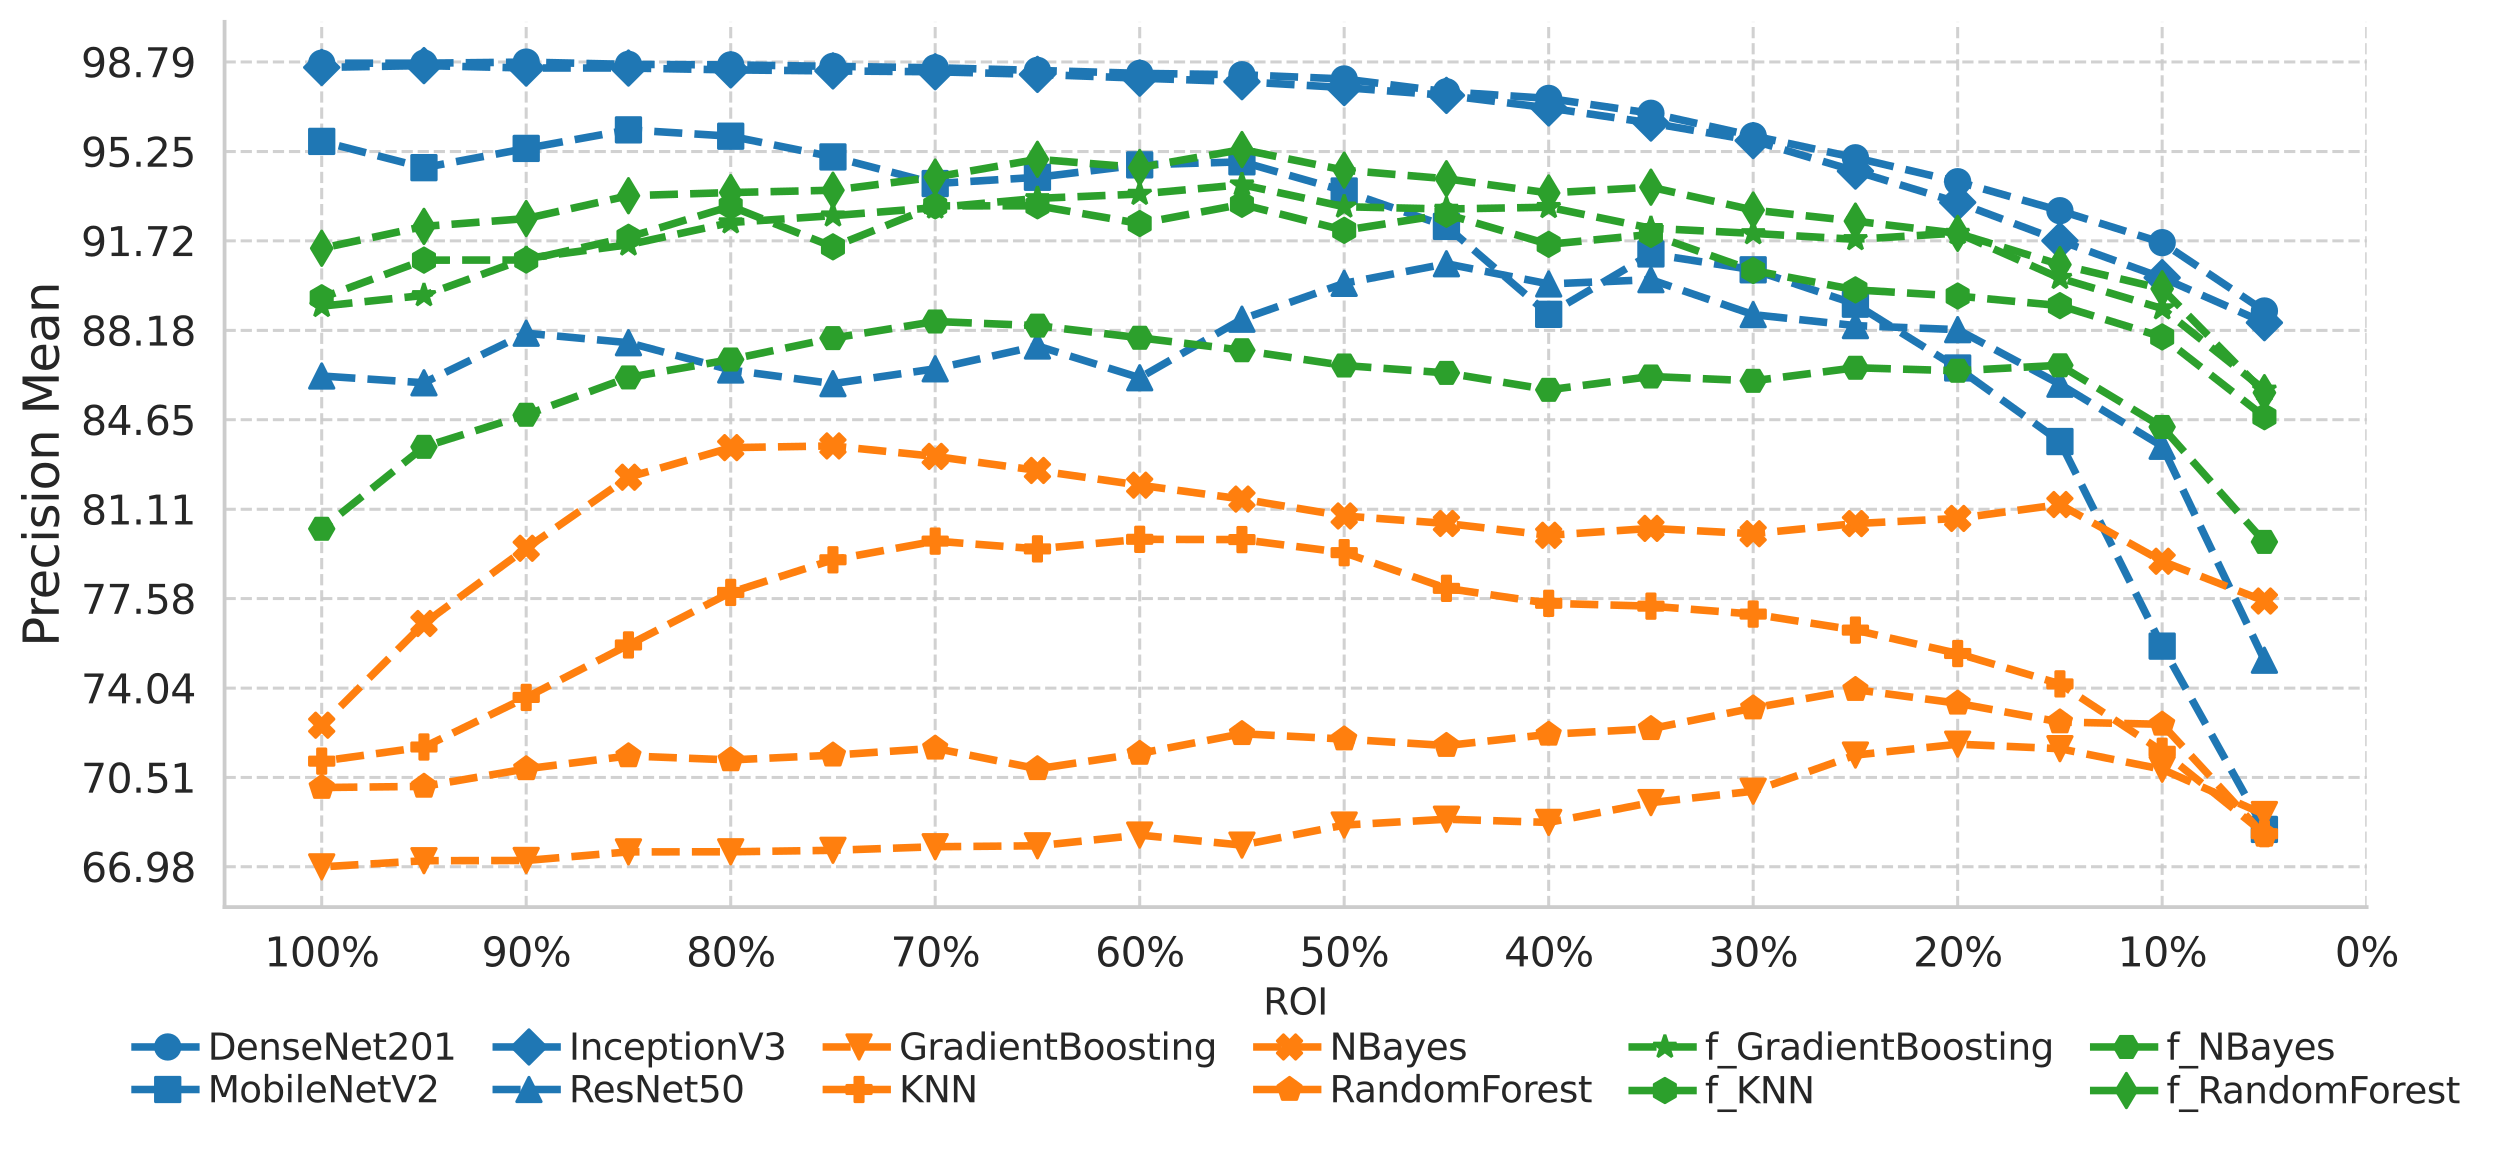 <?xml version="1.0" encoding="utf-8" standalone="no"?>
<!DOCTYPE svg PUBLIC "-//W3C//DTD SVG 1.1//EN"
  "http://www.w3.org/Graphics/SVG/1.1/DTD/svg11.dtd">
<svg xmlns:xlink="http://www.w3.org/1999/xlink" width="823.496pt" height="379.437pt" viewBox="0 0 823.496 379.437" xmlns="http://www.w3.org/2000/svg" version="1.1">
 <defs>
  <style type="text/css">*{stroke-linejoin: round; stroke-linecap: butt}</style>
 </defs>
 <g id="figure_1">
  <g id="patch_1">
   <path d="M 0 379.437 
L 823.496 379.437 
L 823.496 0 
L 0 0 
z
" style="fill: #ffffff"/>
  </g>
  <g id="axes_1">
   <g id="patch_2">
    <path d="M 73.974 298.8 
L 779.574 298.8 
L 779.574 7.2 
L 73.974 7.2 
z
" style="fill: #ffffff"/>
   </g>
   <g id="matplotlib.axis_1">
    <g id="xtick_1">
     <g id="line2d_1">
      <path d="M 779.574 298.8 
L 779.574 7.2 
" clip-path="url(#pbf88a9d802)" style="fill: none; stroke-dasharray: 3.7,1.6; stroke-dashoffset: 0; stroke: #cccccc; stroke-opacity: 0.9"/>
     </g>
     <g id="text_1">
      <!-- 0% -->
      <g style="fill: #262626" transform="translate(769.104 318.33) scale(0.132 -0.132)">
       <defs>
        <path id="DejaVuSans-30" d="M 2034 4250 
Q 1547 4250 1301 3770 
Q 1056 3291 1056 2328 
Q 1056 1369 1301 889 
Q 1547 409 2034 409 
Q 2525 409 2770 889 
Q 3016 1369 3016 2328 
Q 3016 3291 2770 3770 
Q 2525 4250 2034 4250 
z
M 2034 4750 
Q 2819 4750 3233 4129 
Q 3647 3509 3647 2328 
Q 3647 1150 3233 529 
Q 2819 -91 2034 -91 
Q 1250 -91 836 529 
Q 422 1150 422 2328 
Q 422 3509 836 4129 
Q 1250 4750 2034 4750 
z
" transform="scale(0.016)"/>
        <path id="DejaVuSans-25" d="M 4653 2053 
Q 4381 2053 4226 1822 
Q 4072 1591 4072 1178 
Q 4072 772 4226 539 
Q 4381 306 4653 306 
Q 4919 306 5073 539 
Q 5228 772 5228 1178 
Q 5228 1588 5073 1820 
Q 4919 2053 4653 2053 
z
M 4653 2450 
Q 5147 2450 5437 2106 
Q 5728 1763 5728 1178 
Q 5728 594 5436 251 
Q 5144 -91 4653 -91 
Q 4153 -91 3862 251 
Q 3572 594 3572 1178 
Q 3572 1766 3864 2108 
Q 4156 2450 4653 2450 
z
M 1428 4353 
Q 1159 4353 1004 4120 
Q 850 3888 850 3481 
Q 850 3069 1003 2837 
Q 1156 2606 1428 2606 
Q 1700 2606 1854 2837 
Q 2009 3069 2009 3481 
Q 2009 3884 1853 4118 
Q 1697 4353 1428 4353 
z
M 4250 4750 
L 4750 4750 
L 1831 -91 
L 1331 -91 
L 4250 4750 
z
M 1428 4750 
Q 1922 4750 2215 4408 
Q 2509 4066 2509 3481 
Q 2509 2891 2217 2550 
Q 1925 2209 1428 2209 
Q 931 2209 642 2551 
Q 353 2894 353 3481 
Q 353 4063 643 4406 
Q 934 4750 1428 4750 
z
" transform="scale(0.016)"/>
       </defs>
       <use xlink:href="#DejaVuSans-30"/>
       <use xlink:href="#DejaVuSans-25" x="63.623"/>
      </g>
     </g>
    </g>
    <g id="xtick_2">
     <g id="line2d_2">
      <path d="M 712.214 298.8 
L 712.214 7.2 
" clip-path="url(#pbf88a9d802)" style="fill: none; stroke-dasharray: 3.7,1.6; stroke-dashoffset: 0; stroke: #cccccc; stroke-opacity: 0.9"/>
     </g>
     <g id="text_2">
      <!-- 10% -->
      <g style="fill: #262626" transform="translate(697.544 318.33) scale(0.132 -0.132)">
       <defs>
        <path id="DejaVuSans-31" d="M 794 531 
L 1825 531 
L 1825 4091 
L 703 3866 
L 703 4441 
L 1819 4666 
L 2450 4666 
L 2450 531 
L 3481 531 
L 3481 0 
L 794 0 
L 794 531 
z
" transform="scale(0.016)"/>
       </defs>
       <use xlink:href="#DejaVuSans-31"/>
       <use xlink:href="#DejaVuSans-30" x="63.623"/>
       <use xlink:href="#DejaVuSans-25" x="127.246"/>
      </g>
     </g>
    </g>
    <g id="xtick_3">
     <g id="line2d_3">
      <path d="M 644.853 298.8 
L 644.853 7.2 
" clip-path="url(#pbf88a9d802)" style="fill: none; stroke-dasharray: 3.7,1.6; stroke-dashoffset: 0; stroke: #cccccc; stroke-opacity: 0.9"/>
     </g>
     <g id="text_3">
      <!-- 20% -->
      <g style="fill: #262626" transform="translate(630.184 318.33) scale(0.132 -0.132)">
       <defs>
        <path id="DejaVuSans-32" d="M 1228 531 
L 3431 531 
L 3431 0 
L 469 0 
L 469 531 
Q 828 903 1448 1529 
Q 2069 2156 2228 2338 
Q 2531 2678 2651 2914 
Q 2772 3150 2772 3378 
Q 2772 3750 2511 3984 
Q 2250 4219 1831 4219 
Q 1534 4219 1204 4116 
Q 875 4013 500 3803 
L 500 4441 
Q 881 4594 1212 4672 
Q 1544 4750 1819 4750 
Q 2544 4750 2975 4387 
Q 3406 4025 3406 3419 
Q 3406 3131 3298 2873 
Q 3191 2616 2906 2266 
Q 2828 2175 2409 1742 
Q 1991 1309 1228 531 
z
" transform="scale(0.016)"/>
       </defs>
       <use xlink:href="#DejaVuSans-32"/>
       <use xlink:href="#DejaVuSans-30" x="63.623"/>
       <use xlink:href="#DejaVuSans-25" x="127.246"/>
      </g>
     </g>
    </g>
    <g id="xtick_4">
     <g id="line2d_4">
      <path d="M 577.493 298.8 
L 577.493 7.2 
" clip-path="url(#pbf88a9d802)" style="fill: none; stroke-dasharray: 3.7,1.6; stroke-dashoffset: 0; stroke: #cccccc; stroke-opacity: 0.9"/>
     </g>
     <g id="text_4">
      <!-- 30% -->
      <g style="fill: #262626" transform="translate(562.823 318.33) scale(0.132 -0.132)">
       <defs>
        <path id="DejaVuSans-33" d="M 2597 2516 
Q 3050 2419 3304 2112 
Q 3559 1806 3559 1356 
Q 3559 666 3084 287 
Q 2609 -91 1734 -91 
Q 1441 -91 1130 -33 
Q 819 25 488 141 
L 488 750 
Q 750 597 1062 519 
Q 1375 441 1716 441 
Q 2309 441 2620 675 
Q 2931 909 2931 1356 
Q 2931 1769 2642 2001 
Q 2353 2234 1838 2234 
L 1294 2234 
L 1294 2753 
L 1863 2753 
Q 2328 2753 2575 2939 
Q 2822 3125 2822 3475 
Q 2822 3834 2567 4026 
Q 2313 4219 1838 4219 
Q 1578 4219 1281 4162 
Q 984 4106 628 3988 
L 628 4550 
Q 988 4650 1302 4700 
Q 1616 4750 1894 4750 
Q 2613 4750 3031 4423 
Q 3450 4097 3450 3541 
Q 3450 3153 3228 2886 
Q 3006 2619 2597 2516 
z
" transform="scale(0.016)"/>
       </defs>
       <use xlink:href="#DejaVuSans-33"/>
       <use xlink:href="#DejaVuSans-30" x="63.623"/>
       <use xlink:href="#DejaVuSans-25" x="127.246"/>
      </g>
     </g>
    </g>
    <g id="xtick_5">
     <g id="line2d_5">
      <path d="M 510.133 298.8 
L 510.133 7.2 
" clip-path="url(#pbf88a9d802)" style="fill: none; stroke-dasharray: 3.7,1.6; stroke-dashoffset: 0; stroke: #cccccc; stroke-opacity: 0.9"/>
     </g>
     <g id="text_5">
      <!-- 40% -->
      <g style="fill: #262626" transform="translate(495.463 318.33) scale(0.132 -0.132)">
       <defs>
        <path id="DejaVuSans-34" d="M 2419 4116 
L 825 1625 
L 2419 1625 
L 2419 4116 
z
M 2253 4666 
L 3047 4666 
L 3047 1625 
L 3713 1625 
L 3713 1100 
L 3047 1100 
L 3047 0 
L 2419 0 
L 2419 1100 
L 313 1100 
L 313 1709 
L 2253 4666 
z
" transform="scale(0.016)"/>
       </defs>
       <use xlink:href="#DejaVuSans-34"/>
       <use xlink:href="#DejaVuSans-30" x="63.623"/>
       <use xlink:href="#DejaVuSans-25" x="127.246"/>
      </g>
     </g>
    </g>
    <g id="xtick_6">
     <g id="line2d_6">
      <path d="M 442.772 298.8 
L 442.772 7.2 
" clip-path="url(#pbf88a9d802)" style="fill: none; stroke-dasharray: 3.7,1.6; stroke-dashoffset: 0; stroke: #cccccc; stroke-opacity: 0.9"/>
     </g>
     <g id="text_6">
      <!-- 50% -->
      <g style="fill: #262626" transform="translate(428.103 318.33) scale(0.132 -0.132)">
       <defs>
        <path id="DejaVuSans-35" d="M 691 4666 
L 3169 4666 
L 3169 4134 
L 1269 4134 
L 1269 2991 
Q 1406 3038 1543 3061 
Q 1681 3084 1819 3084 
Q 2600 3084 3056 2656 
Q 3513 2228 3513 1497 
Q 3513 744 3044 326 
Q 2575 -91 1722 -91 
Q 1428 -91 1123 -41 
Q 819 9 494 109 
L 494 744 
Q 775 591 1075 516 
Q 1375 441 1709 441 
Q 2250 441 2565 725 
Q 2881 1009 2881 1497 
Q 2881 1984 2565 2268 
Q 2250 2553 1709 2553 
Q 1456 2553 1204 2497 
Q 953 2441 691 2322 
L 691 4666 
z
" transform="scale(0.016)"/>
       </defs>
       <use xlink:href="#DejaVuSans-35"/>
       <use xlink:href="#DejaVuSans-30" x="63.623"/>
       <use xlink:href="#DejaVuSans-25" x="127.246"/>
      </g>
     </g>
    </g>
    <g id="xtick_7">
     <g id="line2d_7">
      <path d="M 375.412 298.8 
L 375.412 7.2 
" clip-path="url(#pbf88a9d802)" style="fill: none; stroke-dasharray: 3.7,1.6; stroke-dashoffset: 0; stroke: #cccccc; stroke-opacity: 0.9"/>
     </g>
     <g id="text_7">
      <!-- 60% -->
      <g style="fill: #262626" transform="translate(360.742 318.33) scale(0.132 -0.132)">
       <defs>
        <path id="DejaVuSans-36" d="M 2113 2584 
Q 1688 2584 1439 2293 
Q 1191 2003 1191 1497 
Q 1191 994 1439 701 
Q 1688 409 2113 409 
Q 2538 409 2786 701 
Q 3034 994 3034 1497 
Q 3034 2003 2786 2293 
Q 2538 2584 2113 2584 
z
M 3366 4563 
L 3366 3988 
Q 3128 4100 2886 4159 
Q 2644 4219 2406 4219 
Q 1781 4219 1451 3797 
Q 1122 3375 1075 2522 
Q 1259 2794 1537 2939 
Q 1816 3084 2150 3084 
Q 2853 3084 3261 2657 
Q 3669 2231 3669 1497 
Q 3669 778 3244 343 
Q 2819 -91 2113 -91 
Q 1303 -91 875 529 
Q 447 1150 447 2328 
Q 447 3434 972 4092 
Q 1497 4750 2381 4750 
Q 2619 4750 2861 4703 
Q 3103 4656 3366 4563 
z
" transform="scale(0.016)"/>
       </defs>
       <use xlink:href="#DejaVuSans-36"/>
       <use xlink:href="#DejaVuSans-30" x="63.623"/>
       <use xlink:href="#DejaVuSans-25" x="127.246"/>
      </g>
     </g>
    </g>
    <g id="xtick_8">
     <g id="line2d_8">
      <path d="M 308.051 298.8 
L 308.051 7.2 
" clip-path="url(#pbf88a9d802)" style="fill: none; stroke-dasharray: 3.7,1.6; stroke-dashoffset: 0; stroke: #cccccc; stroke-opacity: 0.9"/>
     </g>
     <g id="text_8">
      <!-- 70% -->
      <g style="fill: #262626" transform="translate(293.382 318.33) scale(0.132 -0.132)">
       <defs>
        <path id="DejaVuSans-37" d="M 525 4666 
L 3525 4666 
L 3525 4397 
L 1831 0 
L 1172 0 
L 2766 4134 
L 525 4134 
L 525 4666 
z
" transform="scale(0.016)"/>
       </defs>
       <use xlink:href="#DejaVuSans-37"/>
       <use xlink:href="#DejaVuSans-30" x="63.623"/>
       <use xlink:href="#DejaVuSans-25" x="127.246"/>
      </g>
     </g>
    </g>
    <g id="xtick_9">
     <g id="line2d_9">
      <path d="M 240.691 298.8 
L 240.691 7.2 
" clip-path="url(#pbf88a9d802)" style="fill: none; stroke-dasharray: 3.7,1.6; stroke-dashoffset: 0; stroke: #cccccc; stroke-opacity: 0.9"/>
     </g>
     <g id="text_9">
      <!-- 80% -->
      <g style="fill: #262626" transform="translate(226.022 318.33) scale(0.132 -0.132)">
       <defs>
        <path id="DejaVuSans-38" d="M 2034 2216 
Q 1584 2216 1326 1975 
Q 1069 1734 1069 1313 
Q 1069 891 1326 650 
Q 1584 409 2034 409 
Q 2484 409 2743 651 
Q 3003 894 3003 1313 
Q 3003 1734 2745 1975 
Q 2488 2216 2034 2216 
z
M 1403 2484 
Q 997 2584 770 2862 
Q 544 3141 544 3541 
Q 544 4100 942 4425 
Q 1341 4750 2034 4750 
Q 2731 4750 3128 4425 
Q 3525 4100 3525 3541 
Q 3525 3141 3298 2862 
Q 3072 2584 2669 2484 
Q 3125 2378 3379 2068 
Q 3634 1759 3634 1313 
Q 3634 634 3220 271 
Q 2806 -91 2034 -91 
Q 1263 -91 848 271 
Q 434 634 434 1313 
Q 434 1759 690 2068 
Q 947 2378 1403 2484 
z
M 1172 3481 
Q 1172 3119 1398 2916 
Q 1625 2713 2034 2713 
Q 2441 2713 2670 2916 
Q 2900 3119 2900 3481 
Q 2900 3844 2670 4047 
Q 2441 4250 2034 4250 
Q 1625 4250 1398 4047 
Q 1172 3844 1172 3481 
z
" transform="scale(0.016)"/>
       </defs>
       <use xlink:href="#DejaVuSans-38"/>
       <use xlink:href="#DejaVuSans-30" x="63.623"/>
       <use xlink:href="#DejaVuSans-25" x="127.246"/>
      </g>
     </g>
    </g>
    <g id="xtick_10">
     <g id="line2d_10">
      <path d="M 173.331 298.8 
L 173.331 7.2 
" clip-path="url(#pbf88a9d802)" style="fill: none; stroke-dasharray: 3.7,1.6; stroke-dashoffset: 0; stroke: #cccccc; stroke-opacity: 0.9"/>
     </g>
     <g id="text_10">
      <!-- 90% -->
      <g style="fill: #262626" transform="translate(158.661 318.33) scale(0.132 -0.132)">
       <defs>
        <path id="DejaVuSans-39" d="M 703 97 
L 703 672 
Q 941 559 1184 500 
Q 1428 441 1663 441 
Q 2288 441 2617 861 
Q 2947 1281 2994 2138 
Q 2813 1869 2534 1725 
Q 2256 1581 1919 1581 
Q 1219 1581 811 2004 
Q 403 2428 403 3163 
Q 403 3881 828 4315 
Q 1253 4750 1959 4750 
Q 2769 4750 3195 4129 
Q 3622 3509 3622 2328 
Q 3622 1225 3098 567 
Q 2575 -91 1691 -91 
Q 1453 -91 1209 -44 
Q 966 3 703 97 
z
M 1959 2075 
Q 2384 2075 2632 2365 
Q 2881 2656 2881 3163 
Q 2881 3666 2632 3958 
Q 2384 4250 1959 4250 
Q 1534 4250 1286 3958 
Q 1038 3666 1038 3163 
Q 1038 2656 1286 2365 
Q 1534 2075 1959 2075 
z
" transform="scale(0.016)"/>
       </defs>
       <use xlink:href="#DejaVuSans-39"/>
       <use xlink:href="#DejaVuSans-30" x="63.623"/>
       <use xlink:href="#DejaVuSans-25" x="127.246"/>
      </g>
     </g>
    </g>
    <g id="xtick_11">
     <g id="line2d_11">
      <path d="M 105.97 298.8 
L 105.97 7.2 
" clip-path="url(#pbf88a9d802)" style="fill: none; stroke-dasharray: 3.7,1.6; stroke-dashoffset: 0; stroke: #cccccc; stroke-opacity: 0.9"/>
     </g>
     <g id="text_11">
      <!-- 100% -->
      <g style="fill: #262626" transform="translate(87.102 318.33) scale(0.132 -0.132)">
       <use xlink:href="#DejaVuSans-31"/>
       <use xlink:href="#DejaVuSans-30" x="63.623"/>
       <use xlink:href="#DejaVuSans-30" x="127.246"/>
       <use xlink:href="#DejaVuSans-25" x="190.869"/>
      </g>
     </g>
    </g>
    <g id="text_12">
     <!-- ROI -->
     <g style="fill: #262626" transform="translate(416.112 334.193) scale(0.12 -0.12)">
      <defs>
       <path id="DejaVuSans-52" d="M 2841 2188 
Q 3044 2119 3236 1894 
Q 3428 1669 3622 1275 
L 4263 0 
L 3584 0 
L 2988 1197 
Q 2756 1666 2539 1819 
Q 2322 1972 1947 1972 
L 1259 1972 
L 1259 0 
L 628 0 
L 628 4666 
L 2053 4666 
Q 2853 4666 3247 4331 
Q 3641 3997 3641 3322 
Q 3641 2881 3436 2590 
Q 3231 2300 2841 2188 
z
M 1259 4147 
L 1259 2491 
L 2053 2491 
Q 2509 2491 2742 2702 
Q 2975 2913 2975 3322 
Q 2975 3731 2742 3939 
Q 2509 4147 2053 4147 
L 1259 4147 
z
" transform="scale(0.016)"/>
       <path id="DejaVuSans-4f" d="M 2522 4238 
Q 1834 4238 1429 3725 
Q 1025 3213 1025 2328 
Q 1025 1447 1429 934 
Q 1834 422 2522 422 
Q 3209 422 3611 934 
Q 4013 1447 4013 2328 
Q 4013 3213 3611 3725 
Q 3209 4238 2522 4238 
z
M 2522 4750 
Q 3503 4750 4090 4092 
Q 4678 3434 4678 2328 
Q 4678 1225 4090 567 
Q 3503 -91 2522 -91 
Q 1538 -91 948 565 
Q 359 1222 359 2328 
Q 359 3434 948 4092 
Q 1538 4750 2522 4750 
z
" transform="scale(0.016)"/>
       <path id="DejaVuSans-49" d="M 628 4666 
L 1259 4666 
L 1259 0 
L 628 0 
L 628 4666 
z
" transform="scale(0.016)"/>
      </defs>
      <use xlink:href="#DejaVuSans-52"/>
      <use xlink:href="#DejaVuSans-4f" x="69.482"/>
      <use xlink:href="#DejaVuSans-49" x="148.193"/>
     </g>
    </g>
   </g>
   <g id="matplotlib.axis_2">
    <g id="ytick_1">
     <g id="line2d_12">
      <path d="M 73.974 285.506 
L 779.574 285.506 
" clip-path="url(#pbf88a9d802)" style="fill: none; stroke-dasharray: 3.7,1.6; stroke-dashoffset: 0; stroke: #cccccc; stroke-opacity: 0.9"/>
     </g>
     <g id="text_13">
      <!-- 66.98 -->
      <g style="fill: #262626" transform="translate(26.685 290.521) scale(0.132 -0.132)">
       <defs>
        <path id="DejaVuSans-2e" d="M 684 794 
L 1344 794 
L 1344 0 
L 684 0 
L 684 794 
z
" transform="scale(0.016)"/>
       </defs>
       <use xlink:href="#DejaVuSans-36"/>
       <use xlink:href="#DejaVuSans-36" x="63.623"/>
       <use xlink:href="#DejaVuSans-2e" x="127.246"/>
       <use xlink:href="#DejaVuSans-39" x="159.033"/>
       <use xlink:href="#DejaVuSans-38" x="222.656"/>
      </g>
     </g>
    </g>
    <g id="ytick_2">
     <g id="line2d_13">
      <path d="M 73.974 256.088 
L 779.574 256.088 
" clip-path="url(#pbf88a9d802)" style="fill: none; stroke-dasharray: 3.7,1.6; stroke-dashoffset: 0; stroke: #cccccc; stroke-opacity: 0.9"/>
     </g>
     <g id="text_14">
      <!-- 70.51 -->
      <g style="fill: #262626" transform="translate(26.685 261.103) scale(0.132 -0.132)">
       <use xlink:href="#DejaVuSans-37"/>
       <use xlink:href="#DejaVuSans-30" x="63.623"/>
       <use xlink:href="#DejaVuSans-2e" x="127.246"/>
       <use xlink:href="#DejaVuSans-35" x="159.033"/>
       <use xlink:href="#DejaVuSans-31" x="222.656"/>
      </g>
     </g>
    </g>
    <g id="ytick_3">
     <g id="line2d_14">
      <path d="M 73.974 226.67 
L 779.574 226.67 
" clip-path="url(#pbf88a9d802)" style="fill: none; stroke-dasharray: 3.7,1.6; stroke-dashoffset: 0; stroke: #cccccc; stroke-opacity: 0.9"/>
     </g>
     <g id="text_15">
      <!-- 74.04 -->
      <g style="fill: #262626" transform="translate(26.685 231.685) scale(0.132 -0.132)">
       <use xlink:href="#DejaVuSans-37"/>
       <use xlink:href="#DejaVuSans-34" x="63.623"/>
       <use xlink:href="#DejaVuSans-2e" x="127.246"/>
       <use xlink:href="#DejaVuSans-30" x="159.033"/>
       <use xlink:href="#DejaVuSans-34" x="222.656"/>
      </g>
     </g>
    </g>
    <g id="ytick_4">
     <g id="line2d_15">
      <path d="M 73.974 197.169 
L 779.574 197.169 
" clip-path="url(#pbf88a9d802)" style="fill: none; stroke-dasharray: 3.7,1.6; stroke-dashoffset: 0; stroke: #cccccc; stroke-opacity: 0.9"/>
     </g>
     <g id="text_16">
      <!-- 77.58 -->
      <g style="fill: #262626" transform="translate(26.685 202.184) scale(0.132 -0.132)">
       <use xlink:href="#DejaVuSans-37"/>
       <use xlink:href="#DejaVuSans-37" x="63.623"/>
       <use xlink:href="#DejaVuSans-2e" x="127.246"/>
       <use xlink:href="#DejaVuSans-35" x="159.033"/>
       <use xlink:href="#DejaVuSans-38" x="222.656"/>
      </g>
     </g>
    </g>
    <g id="ytick_5">
     <g id="line2d_16">
      <path d="M 73.974 167.752 
L 779.574 167.752 
" clip-path="url(#pbf88a9d802)" style="fill: none; stroke-dasharray: 3.7,1.6; stroke-dashoffset: 0; stroke: #cccccc; stroke-opacity: 0.9"/>
     </g>
     <g id="text_17">
      <!-- 81.11 -->
      <g style="fill: #262626" transform="translate(26.685 172.767) scale(0.132 -0.132)">
       <use xlink:href="#DejaVuSans-38"/>
       <use xlink:href="#DejaVuSans-31" x="63.623"/>
       <use xlink:href="#DejaVuSans-2e" x="127.246"/>
       <use xlink:href="#DejaVuSans-31" x="159.033"/>
       <use xlink:href="#DejaVuSans-31" x="222.656"/>
      </g>
     </g>
    </g>
    <g id="ytick_6">
     <g id="line2d_17">
      <path d="M 73.974 138.25 
L 779.574 138.25 
" clip-path="url(#pbf88a9d802)" style="fill: none; stroke-dasharray: 3.7,1.6; stroke-dashoffset: 0; stroke: #cccccc; stroke-opacity: 0.9"/>
     </g>
     <g id="text_18">
      <!-- 84.65 -->
      <g style="fill: #262626" transform="translate(26.685 143.265) scale(0.132 -0.132)">
       <use xlink:href="#DejaVuSans-38"/>
       <use xlink:href="#DejaVuSans-34" x="63.623"/>
       <use xlink:href="#DejaVuSans-2e" x="127.246"/>
       <use xlink:href="#DejaVuSans-36" x="159.033"/>
       <use xlink:href="#DejaVuSans-35" x="222.656"/>
      </g>
     </g>
    </g>
    <g id="ytick_7">
     <g id="line2d_18">
      <path d="M 73.974 108.833 
L 779.574 108.833 
" clip-path="url(#pbf88a9d802)" style="fill: none; stroke-dasharray: 3.7,1.6; stroke-dashoffset: 0; stroke: #cccccc; stroke-opacity: 0.9"/>
     </g>
     <g id="text_19">
      <!-- 88.18 -->
      <g style="fill: #262626" transform="translate(26.685 113.848) scale(0.132 -0.132)">
       <use xlink:href="#DejaVuSans-38"/>
       <use xlink:href="#DejaVuSans-38" x="63.623"/>
       <use xlink:href="#DejaVuSans-2e" x="127.246"/>
       <use xlink:href="#DejaVuSans-31" x="159.033"/>
       <use xlink:href="#DejaVuSans-38" x="222.656"/>
      </g>
     </g>
    </g>
    <g id="ytick_8">
     <g id="line2d_19">
      <path d="M 73.974 79.332 
L 779.574 79.332 
" clip-path="url(#pbf88a9d802)" style="fill: none; stroke-dasharray: 3.7,1.6; stroke-dashoffset: 0; stroke: #cccccc; stroke-opacity: 0.9"/>
     </g>
     <g id="text_20">
      <!-- 91.72 -->
      <g style="fill: #262626" transform="translate(26.685 84.347) scale(0.132 -0.132)">
       <use xlink:href="#DejaVuSans-39"/>
       <use xlink:href="#DejaVuSans-31" x="63.623"/>
       <use xlink:href="#DejaVuSans-2e" x="127.246"/>
       <use xlink:href="#DejaVuSans-37" x="159.033"/>
       <use xlink:href="#DejaVuSans-32" x="222.656"/>
      </g>
     </g>
    </g>
    <g id="ytick_9">
     <g id="line2d_20">
      <path d="M 73.974 49.914 
L 779.574 49.914 
" clip-path="url(#pbf88a9d802)" style="fill: none; stroke-dasharray: 3.7,1.6; stroke-dashoffset: 0; stroke: #cccccc; stroke-opacity: 0.9"/>
     </g>
     <g id="text_21">
      <!-- 95.25 -->
      <g style="fill: #262626" transform="translate(26.685 54.929) scale(0.132 -0.132)">
       <use xlink:href="#DejaVuSans-39"/>
       <use xlink:href="#DejaVuSans-35" x="63.623"/>
       <use xlink:href="#DejaVuSans-2e" x="127.246"/>
       <use xlink:href="#DejaVuSans-32" x="159.033"/>
       <use xlink:href="#DejaVuSans-35" x="222.656"/>
      </g>
     </g>
    </g>
    <g id="ytick_10">
     <g id="line2d_21">
      <path d="M 73.974 20.413 
L 779.574 20.413 
" clip-path="url(#pbf88a9d802)" style="fill: none; stroke-dasharray: 3.7,1.6; stroke-dashoffset: 0; stroke: #cccccc; stroke-opacity: 0.9"/>
     </g>
     <g id="text_22">
      <!-- 98.79 -->
      <g style="fill: #262626" transform="translate(26.685 25.428) scale(0.132 -0.132)">
       <use xlink:href="#DejaVuSans-39"/>
       <use xlink:href="#DejaVuSans-38" x="63.623"/>
       <use xlink:href="#DejaVuSans-2e" x="127.246"/>
       <use xlink:href="#DejaVuSans-37" x="159.033"/>
       <use xlink:href="#DejaVuSans-39" x="222.656"/>
      </g>
     </g>
    </g>
    <g id="text_23">
     <!-- Precision Mean -->
     <g style="fill: #262626" transform="translate(19.358 213.031) rotate(-90) scale(0.16 -0.16)">
      <defs>
       <path id="DejaVuSans-50" d="M 1259 4147 
L 1259 2394 
L 2053 2394 
Q 2494 2394 2734 2622 
Q 2975 2850 2975 3272 
Q 2975 3691 2734 3919 
Q 2494 4147 2053 4147 
L 1259 4147 
z
M 628 4666 
L 2053 4666 
Q 2838 4666 3239 4311 
Q 3641 3956 3641 3272 
Q 3641 2581 3239 2228 
Q 2838 1875 2053 1875 
L 1259 1875 
L 1259 0 
L 628 0 
L 628 4666 
z
" transform="scale(0.016)"/>
       <path id="DejaVuSans-72" d="M 2631 2963 
Q 2534 3019 2420 3045 
Q 2306 3072 2169 3072 
Q 1681 3072 1420 2755 
Q 1159 2438 1159 1844 
L 1159 0 
L 581 0 
L 581 3500 
L 1159 3500 
L 1159 2956 
Q 1341 3275 1631 3429 
Q 1922 3584 2338 3584 
Q 2397 3584 2469 3576 
Q 2541 3569 2628 3553 
L 2631 2963 
z
" transform="scale(0.016)"/>
       <path id="DejaVuSans-65" d="M 3597 1894 
L 3597 1613 
L 953 1613 
Q 991 1019 1311 708 
Q 1631 397 2203 397 
Q 2534 397 2845 478 
Q 3156 559 3463 722 
L 3463 178 
Q 3153 47 2828 -22 
Q 2503 -91 2169 -91 
Q 1331 -91 842 396 
Q 353 884 353 1716 
Q 353 2575 817 3079 
Q 1281 3584 2069 3584 
Q 2775 3584 3186 3129 
Q 3597 2675 3597 1894 
z
M 3022 2063 
Q 3016 2534 2758 2815 
Q 2500 3097 2075 3097 
Q 1594 3097 1305 2825 
Q 1016 2553 972 2059 
L 3022 2063 
z
" transform="scale(0.016)"/>
       <path id="DejaVuSans-63" d="M 3122 3366 
L 3122 2828 
Q 2878 2963 2633 3030 
Q 2388 3097 2138 3097 
Q 1578 3097 1268 2742 
Q 959 2388 959 1747 
Q 959 1106 1268 751 
Q 1578 397 2138 397 
Q 2388 397 2633 464 
Q 2878 531 3122 666 
L 3122 134 
Q 2881 22 2623 -34 
Q 2366 -91 2075 -91 
Q 1284 -91 818 406 
Q 353 903 353 1747 
Q 353 2603 823 3093 
Q 1294 3584 2113 3584 
Q 2378 3584 2631 3529 
Q 2884 3475 3122 3366 
z
" transform="scale(0.016)"/>
       <path id="DejaVuSans-69" d="M 603 3500 
L 1178 3500 
L 1178 0 
L 603 0 
L 603 3500 
z
M 603 4863 
L 1178 4863 
L 1178 4134 
L 603 4134 
L 603 4863 
z
" transform="scale(0.016)"/>
       <path id="DejaVuSans-73" d="M 2834 3397 
L 2834 2853 
Q 2591 2978 2328 3040 
Q 2066 3103 1784 3103 
Q 1356 3103 1142 2972 
Q 928 2841 928 2578 
Q 928 2378 1081 2264 
Q 1234 2150 1697 2047 
L 1894 2003 
Q 2506 1872 2764 1633 
Q 3022 1394 3022 966 
Q 3022 478 2636 193 
Q 2250 -91 1575 -91 
Q 1294 -91 989 -36 
Q 684 19 347 128 
L 347 722 
Q 666 556 975 473 
Q 1284 391 1588 391 
Q 1994 391 2212 530 
Q 2431 669 2431 922 
Q 2431 1156 2273 1281 
Q 2116 1406 1581 1522 
L 1381 1569 
Q 847 1681 609 1914 
Q 372 2147 372 2553 
Q 372 3047 722 3315 
Q 1072 3584 1716 3584 
Q 2034 3584 2315 3537 
Q 2597 3491 2834 3397 
z
" transform="scale(0.016)"/>
       <path id="DejaVuSans-6f" d="M 1959 3097 
Q 1497 3097 1228 2736 
Q 959 2375 959 1747 
Q 959 1119 1226 758 
Q 1494 397 1959 397 
Q 2419 397 2687 759 
Q 2956 1122 2956 1747 
Q 2956 2369 2687 2733 
Q 2419 3097 1959 3097 
z
M 1959 3584 
Q 2709 3584 3137 3096 
Q 3566 2609 3566 1747 
Q 3566 888 3137 398 
Q 2709 -91 1959 -91 
Q 1206 -91 779 398 
Q 353 888 353 1747 
Q 353 2609 779 3096 
Q 1206 3584 1959 3584 
z
" transform="scale(0.016)"/>
       <path id="DejaVuSans-6e" d="M 3513 2113 
L 3513 0 
L 2938 0 
L 2938 2094 
Q 2938 2591 2744 2837 
Q 2550 3084 2163 3084 
Q 1697 3084 1428 2787 
Q 1159 2491 1159 1978 
L 1159 0 
L 581 0 
L 581 3500 
L 1159 3500 
L 1159 2956 
Q 1366 3272 1645 3428 
Q 1925 3584 2291 3584 
Q 2894 3584 3203 3211 
Q 3513 2838 3513 2113 
z
" transform="scale(0.016)"/>
       <path id="DejaVuSans-20" transform="scale(0.016)"/>
       <path id="DejaVuSans-4d" d="M 628 4666 
L 1569 4666 
L 2759 1491 
L 3956 4666 
L 4897 4666 
L 4897 0 
L 4281 0 
L 4281 4097 
L 3078 897 
L 2444 897 
L 1241 4097 
L 1241 0 
L 628 0 
L 628 4666 
z
" transform="scale(0.016)"/>
       <path id="DejaVuSans-61" d="M 2194 1759 
Q 1497 1759 1228 1600 
Q 959 1441 959 1056 
Q 959 750 1161 570 
Q 1363 391 1709 391 
Q 2188 391 2477 730 
Q 2766 1069 2766 1631 
L 2766 1759 
L 2194 1759 
z
M 3341 1997 
L 3341 0 
L 2766 0 
L 2766 531 
Q 2569 213 2275 61 
Q 1981 -91 1556 -91 
Q 1019 -91 701 211 
Q 384 513 384 1019 
Q 384 1609 779 1909 
Q 1175 2209 1959 2209 
L 2766 2209 
L 2766 2266 
Q 2766 2663 2505 2880 
Q 2244 3097 1772 3097 
Q 1472 3097 1187 3025 
Q 903 2953 641 2809 
L 641 3341 
Q 956 3463 1253 3523 
Q 1550 3584 1831 3584 
Q 2591 3584 2966 3190 
Q 3341 2797 3341 1997 
z
" transform="scale(0.016)"/>
      </defs>
      <use xlink:href="#DejaVuSans-50"/>
      <use xlink:href="#DejaVuSans-72" x="58.553"/>
      <use xlink:href="#DejaVuSans-65" x="97.416"/>
      <use xlink:href="#DejaVuSans-63" x="158.939"/>
      <use xlink:href="#DejaVuSans-69" x="213.92"/>
      <use xlink:href="#DejaVuSans-73" x="241.703"/>
      <use xlink:href="#DejaVuSans-69" x="293.803"/>
      <use xlink:href="#DejaVuSans-6f" x="321.586"/>
      <use xlink:href="#DejaVuSans-6e" x="382.768"/>
      <use xlink:href="#DejaVuSans-20" x="446.146"/>
      <use xlink:href="#DejaVuSans-4d" x="477.934"/>
      <use xlink:href="#DejaVuSans-65" x="564.213"/>
      <use xlink:href="#DejaVuSans-61" x="625.736"/>
      <use xlink:href="#DejaVuSans-6e" x="687.016"/>
     </g>
    </g>
   </g>
   <g id="line2d_22">
    <path d="M 745.894 102.436 
L 712.214 79.928 
L 678.534 69.402 
L 644.853 59.853 
L 611.173 51.967 
L 577.493 44.75 
L 543.813 37.31 
L 510.133 32.411 
L 476.452 30.221 
L 442.772 26.01 
L 409.092 24.621 
L 375.412 24.165 
L 341.732 23.189 
L 308.051 22.321 
L 274.371 21.853 
L 240.691 21.378 
L 207.011 21.204 
L 173.331 20.455 
L 139.65 20.814 
L 105.97 20.814 
" clip-path="url(#pbf88a9d802)" style="fill: none; stroke-dasharray: 9.25,4; stroke-dashoffset: 0; stroke: #1f77b4; stroke-width: 2.5"/>
    <defs>
     <path id="m02e26888f2" d="M 0 4 
C 1.061 4 2.078 3.579 2.828 2.828 
C 3.579 2.078 4 1.061 4 0 
C 4 -1.061 3.579 -2.078 2.828 -2.828 
C 2.078 -3.579 1.061 -4 0 -4 
C -1.061 -4 -2.078 -3.579 -2.828 -2.828 
C -3.579 -2.078 -4 -1.061 -4 0 
C -4 1.061 -3.579 2.078 -2.828 2.828 
C -2.078 3.579 -1.061 4 0 4 
z
" style="stroke: #1f77b4"/>
    </defs>
    <g clip-path="url(#pbf88a9d802)">
     <use xlink:href="#m02e26888f2" x="745.894" y="102.436" style="fill: #1f77b4; stroke: #1f77b4"/>
     <use xlink:href="#m02e26888f2" x="712.214" y="79.928" style="fill: #1f77b4; stroke: #1f77b4"/>
     <use xlink:href="#m02e26888f2" x="678.534" y="69.402" style="fill: #1f77b4; stroke: #1f77b4"/>
     <use xlink:href="#m02e26888f2" x="644.853" y="59.853" style="fill: #1f77b4; stroke: #1f77b4"/>
     <use xlink:href="#m02e26888f2" x="611.173" y="51.967" style="fill: #1f77b4; stroke: #1f77b4"/>
     <use xlink:href="#m02e26888f2" x="577.493" y="44.75" style="fill: #1f77b4; stroke: #1f77b4"/>
     <use xlink:href="#m02e26888f2" x="543.813" y="37.31" style="fill: #1f77b4; stroke: #1f77b4"/>
     <use xlink:href="#m02e26888f2" x="510.133" y="32.411" style="fill: #1f77b4; stroke: #1f77b4"/>
     <use xlink:href="#m02e26888f2" x="476.452" y="30.221" style="fill: #1f77b4; stroke: #1f77b4"/>
     <use xlink:href="#m02e26888f2" x="442.772" y="26.01" style="fill: #1f77b4; stroke: #1f77b4"/>
     <use xlink:href="#m02e26888f2" x="409.092" y="24.621" style="fill: #1f77b4; stroke: #1f77b4"/>
     <use xlink:href="#m02e26888f2" x="375.412" y="24.165" style="fill: #1f77b4; stroke: #1f77b4"/>
     <use xlink:href="#m02e26888f2" x="341.732" y="23.189" style="fill: #1f77b4; stroke: #1f77b4"/>
     <use xlink:href="#m02e26888f2" x="308.051" y="22.321" style="fill: #1f77b4; stroke: #1f77b4"/>
     <use xlink:href="#m02e26888f2" x="274.371" y="21.853" style="fill: #1f77b4; stroke: #1f77b4"/>
     <use xlink:href="#m02e26888f2" x="240.691" y="21.378" style="fill: #1f77b4; stroke: #1f77b4"/>
     <use xlink:href="#m02e26888f2" x="207.011" y="21.204" style="fill: #1f77b4; stroke: #1f77b4"/>
     <use xlink:href="#m02e26888f2" x="173.331" y="20.455" style="fill: #1f77b4; stroke: #1f77b4"/>
     <use xlink:href="#m02e26888f2" x="139.65" y="20.814" style="fill: #1f77b4; stroke: #1f77b4"/>
     <use xlink:href="#m02e26888f2" x="105.97" y="20.814" style="fill: #1f77b4; stroke: #1f77b4"/>
    </g>
   </g>
   <g id="line2d_23">
    <path d="M 745.894 273.211 
L 712.214 212.831 
L 678.534 145.442 
L 644.853 121.207 
L 611.173 100.194 
L 577.493 88.873 
L 543.813 83.648 
L 510.133 103.534 
L 476.452 74.571 
L 442.772 62.906 
L 409.092 53.306 
L 375.412 54.31 
L 341.732 58.402 
L 308.051 60.463 
L 274.371 51.687 
L 240.691 44.861 
L 207.011 42.77 
L 173.331 48.892 
L 139.65 55.229 
L 105.97 46.572 
" clip-path="url(#pbf88a9d802)" style="fill: none; stroke-dasharray: 9.25,4; stroke-dashoffset: 0; stroke: #1f77b4; stroke-width: 2.5"/>
    <defs>
     <path id="mea6ee12b62" d="M -4 4 
L 4 4 
L 4 -4 
L -4 -4 
z
" style="stroke: #1f77b4; stroke-linejoin: miter"/>
    </defs>
    <g clip-path="url(#pbf88a9d802)">
     <use xlink:href="#mea6ee12b62" x="745.894" y="273.211" style="fill: #1f77b4; stroke: #1f77b4; stroke-linejoin: miter"/>
     <use xlink:href="#mea6ee12b62" x="712.214" y="212.831" style="fill: #1f77b4; stroke: #1f77b4; stroke-linejoin: miter"/>
     <use xlink:href="#mea6ee12b62" x="678.534" y="145.442" style="fill: #1f77b4; stroke: #1f77b4; stroke-linejoin: miter"/>
     <use xlink:href="#mea6ee12b62" x="644.853" y="121.207" style="fill: #1f77b4; stroke: #1f77b4; stroke-linejoin: miter"/>
     <use xlink:href="#mea6ee12b62" x="611.173" y="100.194" style="fill: #1f77b4; stroke: #1f77b4; stroke-linejoin: miter"/>
     <use xlink:href="#mea6ee12b62" x="577.493" y="88.873" style="fill: #1f77b4; stroke: #1f77b4; stroke-linejoin: miter"/>
     <use xlink:href="#mea6ee12b62" x="543.813" y="83.648" style="fill: #1f77b4; stroke: #1f77b4; stroke-linejoin: miter"/>
     <use xlink:href="#mea6ee12b62" x="510.133" y="103.534" style="fill: #1f77b4; stroke: #1f77b4; stroke-linejoin: miter"/>
     <use xlink:href="#mea6ee12b62" x="476.452" y="74.571" style="fill: #1f77b4; stroke: #1f77b4; stroke-linejoin: miter"/>
     <use xlink:href="#mea6ee12b62" x="442.772" y="62.906" style="fill: #1f77b4; stroke: #1f77b4; stroke-linejoin: miter"/>
     <use xlink:href="#mea6ee12b62" x="409.092" y="53.306" style="fill: #1f77b4; stroke: #1f77b4; stroke-linejoin: miter"/>
     <use xlink:href="#mea6ee12b62" x="375.412" y="54.31" style="fill: #1f77b4; stroke: #1f77b4; stroke-linejoin: miter"/>
     <use xlink:href="#mea6ee12b62" x="341.732" y="58.402" style="fill: #1f77b4; stroke: #1f77b4; stroke-linejoin: miter"/>
     <use xlink:href="#mea6ee12b62" x="308.051" y="60.463" style="fill: #1f77b4; stroke: #1f77b4; stroke-linejoin: miter"/>
     <use xlink:href="#mea6ee12b62" x="274.371" y="51.687" style="fill: #1f77b4; stroke: #1f77b4; stroke-linejoin: miter"/>
     <use xlink:href="#mea6ee12b62" x="240.691" y="44.861" style="fill: #1f77b4; stroke: #1f77b4; stroke-linejoin: miter"/>
     <use xlink:href="#mea6ee12b62" x="207.011" y="42.77" style="fill: #1f77b4; stroke: #1f77b4; stroke-linejoin: miter"/>
     <use xlink:href="#mea6ee12b62" x="173.331" y="48.892" style="fill: #1f77b4; stroke: #1f77b4; stroke-linejoin: miter"/>
     <use xlink:href="#mea6ee12b62" x="139.65" y="55.229" style="fill: #1f77b4; stroke: #1f77b4; stroke-linejoin: miter"/>
     <use xlink:href="#mea6ee12b62" x="105.97" y="46.572" style="fill: #1f77b4; stroke: #1f77b4; stroke-linejoin: miter"/>
    </g>
   </g>
   <g id="line2d_24">
    <path d="M 745.894 106.289 
L 712.214 91.474 
L 678.534 79.299 
L 644.853 66.673 
L 611.173 56.359 
L 577.493 46.305 
L 543.813 40.529 
L 510.133 35.555 
L 476.452 31.42 
L 442.772 28.84 
L 409.092 26.907 
L 375.412 25.746 
L 341.732 24.504 
L 308.051 23.638 
L 274.371 23.366 
L 240.691 23.021 
L 207.011 22.413 
L 173.331 22.4 
L 139.65 21.608 
L 105.97 22.207 
" clip-path="url(#pbf88a9d802)" style="fill: none; stroke-dasharray: 9.25,4; stroke-dashoffset: 0; stroke: #1f77b4; stroke-width: 2.5"/>
    <defs>
     <path id="m46d89afa21" d="M -0 5.657 
L 5.657 0 
L 0 -5.657 
L -5.657 -0 
z
" style="stroke: #1f77b4; stroke-linejoin: miter"/>
    </defs>
    <g clip-path="url(#pbf88a9d802)">
     <use xlink:href="#m46d89afa21" x="745.894" y="106.289" style="fill: #1f77b4; stroke: #1f77b4; stroke-linejoin: miter"/>
     <use xlink:href="#m46d89afa21" x="712.214" y="91.474" style="fill: #1f77b4; stroke: #1f77b4; stroke-linejoin: miter"/>
     <use xlink:href="#m46d89afa21" x="678.534" y="79.299" style="fill: #1f77b4; stroke: #1f77b4; stroke-linejoin: miter"/>
     <use xlink:href="#m46d89afa21" x="644.853" y="66.673" style="fill: #1f77b4; stroke: #1f77b4; stroke-linejoin: miter"/>
     <use xlink:href="#m46d89afa21" x="611.173" y="56.359" style="fill: #1f77b4; stroke: #1f77b4; stroke-linejoin: miter"/>
     <use xlink:href="#m46d89afa21" x="577.493" y="46.305" style="fill: #1f77b4; stroke: #1f77b4; stroke-linejoin: miter"/>
     <use xlink:href="#m46d89afa21" x="543.813" y="40.529" style="fill: #1f77b4; stroke: #1f77b4; stroke-linejoin: miter"/>
     <use xlink:href="#m46d89afa21" x="510.133" y="35.555" style="fill: #1f77b4; stroke: #1f77b4; stroke-linejoin: miter"/>
     <use xlink:href="#m46d89afa21" x="476.452" y="31.42" style="fill: #1f77b4; stroke: #1f77b4; stroke-linejoin: miter"/>
     <use xlink:href="#m46d89afa21" x="442.772" y="28.84" style="fill: #1f77b4; stroke: #1f77b4; stroke-linejoin: miter"/>
     <use xlink:href="#m46d89afa21" x="409.092" y="26.907" style="fill: #1f77b4; stroke: #1f77b4; stroke-linejoin: miter"/>
     <use xlink:href="#m46d89afa21" x="375.412" y="25.746" style="fill: #1f77b4; stroke: #1f77b4; stroke-linejoin: miter"/>
     <use xlink:href="#m46d89afa21" x="341.732" y="24.504" style="fill: #1f77b4; stroke: #1f77b4; stroke-linejoin: miter"/>
     <use xlink:href="#m46d89afa21" x="308.051" y="23.638" style="fill: #1f77b4; stroke: #1f77b4; stroke-linejoin: miter"/>
     <use xlink:href="#m46d89afa21" x="274.371" y="23.366" style="fill: #1f77b4; stroke: #1f77b4; stroke-linejoin: miter"/>
     <use xlink:href="#m46d89afa21" x="240.691" y="23.021" style="fill: #1f77b4; stroke: #1f77b4; stroke-linejoin: miter"/>
     <use xlink:href="#m46d89afa21" x="207.011" y="22.413" style="fill: #1f77b4; stroke: #1f77b4; stroke-linejoin: miter"/>
     <use xlink:href="#m46d89afa21" x="173.331" y="22.4" style="fill: #1f77b4; stroke: #1f77b4; stroke-linejoin: miter"/>
     <use xlink:href="#m46d89afa21" x="139.65" y="21.608" style="fill: #1f77b4; stroke: #1f77b4; stroke-linejoin: miter"/>
     <use xlink:href="#m46d89afa21" x="105.97" y="22.207" style="fill: #1f77b4; stroke: #1f77b4; stroke-linejoin: miter"/>
    </g>
   </g>
   <g id="line2d_25">
    <path d="M 745.894 217.466 
L 712.214 146.991 
L 678.534 126.567 
L 644.853 108.582 
L 611.173 107.257 
L 577.493 103.64 
L 543.813 92.127 
L 510.133 93.532 
L 476.452 86.879 
L 442.772 93.322 
L 409.092 105.136 
L 375.412 124.429 
L 341.732 113.964 
L 308.051 121.478 
L 274.371 126.371 
L 240.691 121.871 
L 207.011 112.89 
L 173.331 109.759 
L 139.65 126.088 
L 105.97 123.851 
" clip-path="url(#pbf88a9d802)" style="fill: none; stroke-dasharray: 9.25,4; stroke-dashoffset: 0; stroke: #1f77b4; stroke-width: 2.5"/>
    <defs>
     <path id="md98a925279" d="M 0 -4 
L -4 4 
L 4 4 
z
" style="stroke: #1f77b4; stroke-linejoin: miter"/>
    </defs>
    <g clip-path="url(#pbf88a9d802)">
     <use xlink:href="#md98a925279" x="745.894" y="217.466" style="fill: #1f77b4; stroke: #1f77b4; stroke-linejoin: miter"/>
     <use xlink:href="#md98a925279" x="712.214" y="146.991" style="fill: #1f77b4; stroke: #1f77b4; stroke-linejoin: miter"/>
     <use xlink:href="#md98a925279" x="678.534" y="126.567" style="fill: #1f77b4; stroke: #1f77b4; stroke-linejoin: miter"/>
     <use xlink:href="#md98a925279" x="644.853" y="108.582" style="fill: #1f77b4; stroke: #1f77b4; stroke-linejoin: miter"/>
     <use xlink:href="#md98a925279" x="611.173" y="107.257" style="fill: #1f77b4; stroke: #1f77b4; stroke-linejoin: miter"/>
     <use xlink:href="#md98a925279" x="577.493" y="103.64" style="fill: #1f77b4; stroke: #1f77b4; stroke-linejoin: miter"/>
     <use xlink:href="#md98a925279" x="543.813" y="92.127" style="fill: #1f77b4; stroke: #1f77b4; stroke-linejoin: miter"/>
     <use xlink:href="#md98a925279" x="510.133" y="93.532" style="fill: #1f77b4; stroke: #1f77b4; stroke-linejoin: miter"/>
     <use xlink:href="#md98a925279" x="476.452" y="86.879" style="fill: #1f77b4; stroke: #1f77b4; stroke-linejoin: miter"/>
     <use xlink:href="#md98a925279" x="442.772" y="93.322" style="fill: #1f77b4; stroke: #1f77b4; stroke-linejoin: miter"/>
     <use xlink:href="#md98a925279" x="409.092" y="105.136" style="fill: #1f77b4; stroke: #1f77b4; stroke-linejoin: miter"/>
     <use xlink:href="#md98a925279" x="375.412" y="124.429" style="fill: #1f77b4; stroke: #1f77b4; stroke-linejoin: miter"/>
     <use xlink:href="#md98a925279" x="341.732" y="113.964" style="fill: #1f77b4; stroke: #1f77b4; stroke-linejoin: miter"/>
     <use xlink:href="#md98a925279" x="308.051" y="121.478" style="fill: #1f77b4; stroke: #1f77b4; stroke-linejoin: miter"/>
     <use xlink:href="#md98a925279" x="274.371" y="126.371" style="fill: #1f77b4; stroke: #1f77b4; stroke-linejoin: miter"/>
     <use xlink:href="#md98a925279" x="240.691" y="121.871" style="fill: #1f77b4; stroke: #1f77b4; stroke-linejoin: miter"/>
     <use xlink:href="#md98a925279" x="207.011" y="112.89" style="fill: #1f77b4; stroke: #1f77b4; stroke-linejoin: miter"/>
     <use xlink:href="#md98a925279" x="173.331" y="109.759" style="fill: #1f77b4; stroke: #1f77b4; stroke-linejoin: miter"/>
     <use xlink:href="#md98a925279" x="139.65" y="126.088" style="fill: #1f77b4; stroke: #1f77b4; stroke-linejoin: miter"/>
     <use xlink:href="#md98a925279" x="105.97" y="123.851" style="fill: #1f77b4; stroke: #1f77b4; stroke-linejoin: miter"/>
    </g>
   </g>
   <g id="line2d_26">
    <path d="M 745.894 268.309 
L 712.214 253.411 
L 678.534 246.619 
L 644.853 245.133 
L 611.173 248.72 
L 577.493 260.626 
L 543.813 264.379 
L 510.133 270.907 
L 476.452 269.847 
L 442.772 271.774 
L 409.092 278.378 
L 375.412 275.076 
L 341.732 278.603 
L 308.051 278.912 
L 274.371 280.09 
L 240.691 280.58 
L 207.011 280.605 
L 173.331 283.436 
L 139.65 283.515 
L 105.97 285.545 
" clip-path="url(#pbf88a9d802)" style="fill: none; stroke-dasharray: 9.25,4; stroke-dashoffset: 0; stroke: #ff7f0e; stroke-width: 2.5"/>
    <defs>
     <path id="m9bd23606c6" d="M -0 4 
L 4 -4 
L -4 -4 
z
" style="stroke: #ff7f0e; stroke-linejoin: miter"/>
    </defs>
    <g clip-path="url(#pbf88a9d802)">
     <use xlink:href="#m9bd23606c6" x="745.894" y="268.309" style="fill: #ff7f0e; stroke: #ff7f0e; stroke-linejoin: miter"/>
     <use xlink:href="#m9bd23606c6" x="712.214" y="253.411" style="fill: #ff7f0e; stroke: #ff7f0e; stroke-linejoin: miter"/>
     <use xlink:href="#m9bd23606c6" x="678.534" y="246.619" style="fill: #ff7f0e; stroke: #ff7f0e; stroke-linejoin: miter"/>
     <use xlink:href="#m9bd23606c6" x="644.853" y="245.133" style="fill: #ff7f0e; stroke: #ff7f0e; stroke-linejoin: miter"/>
     <use xlink:href="#m9bd23606c6" x="611.173" y="248.72" style="fill: #ff7f0e; stroke: #ff7f0e; stroke-linejoin: miter"/>
     <use xlink:href="#m9bd23606c6" x="577.493" y="260.626" style="fill: #ff7f0e; stroke: #ff7f0e; stroke-linejoin: miter"/>
     <use xlink:href="#m9bd23606c6" x="543.813" y="264.379" style="fill: #ff7f0e; stroke: #ff7f0e; stroke-linejoin: miter"/>
     <use xlink:href="#m9bd23606c6" x="510.133" y="270.907" style="fill: #ff7f0e; stroke: #ff7f0e; stroke-linejoin: miter"/>
     <use xlink:href="#m9bd23606c6" x="476.452" y="269.847" style="fill: #ff7f0e; stroke: #ff7f0e; stroke-linejoin: miter"/>
     <use xlink:href="#m9bd23606c6" x="442.772" y="271.774" style="fill: #ff7f0e; stroke: #ff7f0e; stroke-linejoin: miter"/>
     <use xlink:href="#m9bd23606c6" x="409.092" y="278.378" style="fill: #ff7f0e; stroke: #ff7f0e; stroke-linejoin: miter"/>
     <use xlink:href="#m9bd23606c6" x="375.412" y="275.076" style="fill: #ff7f0e; stroke: #ff7f0e; stroke-linejoin: miter"/>
     <use xlink:href="#m9bd23606c6" x="341.732" y="278.603" style="fill: #ff7f0e; stroke: #ff7f0e; stroke-linejoin: miter"/>
     <use xlink:href="#m9bd23606c6" x="308.051" y="278.912" style="fill: #ff7f0e; stroke: #ff7f0e; stroke-linejoin: miter"/>
     <use xlink:href="#m9bd23606c6" x="274.371" y="280.09" style="fill: #ff7f0e; stroke: #ff7f0e; stroke-linejoin: miter"/>
     <use xlink:href="#m9bd23606c6" x="240.691" y="280.58" style="fill: #ff7f0e; stroke: #ff7f0e; stroke-linejoin: miter"/>
     <use xlink:href="#m9bd23606c6" x="207.011" y="280.605" style="fill: #ff7f0e; stroke: #ff7f0e; stroke-linejoin: miter"/>
     <use xlink:href="#m9bd23606c6" x="173.331" y="283.436" style="fill: #ff7f0e; stroke: #ff7f0e; stroke-linejoin: miter"/>
     <use xlink:href="#m9bd23606c6" x="139.65" y="283.515" style="fill: #ff7f0e; stroke: #ff7f0e; stroke-linejoin: miter"/>
     <use xlink:href="#m9bd23606c6" x="105.97" y="285.545" style="fill: #ff7f0e; stroke: #ff7f0e; stroke-linejoin: miter"/>
    </g>
   </g>
   <g id="line2d_27">
    <path d="M 745.894 274.619 
L 712.214 247.47 
L 678.534 225.274 
L 644.853 215.268 
L 611.173 207.563 
L 577.493 202.276 
L 543.813 199.665 
L 510.133 198.731 
L 476.452 193.797 
L 442.772 182.038 
L 409.092 177.743 
L 375.412 177.649 
L 341.732 180.803 
L 308.051 178.243 
L 274.371 184.389 
L 240.691 195.142 
L 207.011 212.441 
L 173.331 229.727 
L 139.65 246.061 
L 105.97 250.717 
" clip-path="url(#pbf88a9d802)" style="fill: none; stroke-dasharray: 9.25,4; stroke-dashoffset: 0; stroke: #ff7f0e; stroke-width: 2.5"/>
    <defs>
     <path id="m39441ae7bb" d="M -1.333 4 
L 1.333 4 
L 1.333 1.333 
L 4 1.333 
L 4 -1.333 
L 1.333 -1.333 
L 1.333 -4 
L -1.333 -4 
L -1.333 -1.333 
L -4 -1.333 
L -4 1.333 
L -1.333 1.333 
z
" style="stroke: #ff7f0e; stroke-linejoin: miter"/>
    </defs>
    <g clip-path="url(#pbf88a9d802)">
     <use xlink:href="#m39441ae7bb" x="745.894" y="274.619" style="fill: #ff7f0e; stroke: #ff7f0e; stroke-linejoin: miter"/>
     <use xlink:href="#m39441ae7bb" x="712.214" y="247.47" style="fill: #ff7f0e; stroke: #ff7f0e; stroke-linejoin: miter"/>
     <use xlink:href="#m39441ae7bb" x="678.534" y="225.274" style="fill: #ff7f0e; stroke: #ff7f0e; stroke-linejoin: miter"/>
     <use xlink:href="#m39441ae7bb" x="644.853" y="215.268" style="fill: #ff7f0e; stroke: #ff7f0e; stroke-linejoin: miter"/>
     <use xlink:href="#m39441ae7bb" x="611.173" y="207.563" style="fill: #ff7f0e; stroke: #ff7f0e; stroke-linejoin: miter"/>
     <use xlink:href="#m39441ae7bb" x="577.493" y="202.276" style="fill: #ff7f0e; stroke: #ff7f0e; stroke-linejoin: miter"/>
     <use xlink:href="#m39441ae7bb" x="543.813" y="199.665" style="fill: #ff7f0e; stroke: #ff7f0e; stroke-linejoin: miter"/>
     <use xlink:href="#m39441ae7bb" x="510.133" y="198.731" style="fill: #ff7f0e; stroke: #ff7f0e; stroke-linejoin: miter"/>
     <use xlink:href="#m39441ae7bb" x="476.452" y="193.797" style="fill: #ff7f0e; stroke: #ff7f0e; stroke-linejoin: miter"/>
     <use xlink:href="#m39441ae7bb" x="442.772" y="182.038" style="fill: #ff7f0e; stroke: #ff7f0e; stroke-linejoin: miter"/>
     <use xlink:href="#m39441ae7bb" x="409.092" y="177.743" style="fill: #ff7f0e; stroke: #ff7f0e; stroke-linejoin: miter"/>
     <use xlink:href="#m39441ae7bb" x="375.412" y="177.649" style="fill: #ff7f0e; stroke: #ff7f0e; stroke-linejoin: miter"/>
     <use xlink:href="#m39441ae7bb" x="341.732" y="180.803" style="fill: #ff7f0e; stroke: #ff7f0e; stroke-linejoin: miter"/>
     <use xlink:href="#m39441ae7bb" x="308.051" y="178.243" style="fill: #ff7f0e; stroke: #ff7f0e; stroke-linejoin: miter"/>
     <use xlink:href="#m39441ae7bb" x="274.371" y="184.389" style="fill: #ff7f0e; stroke: #ff7f0e; stroke-linejoin: miter"/>
     <use xlink:href="#m39441ae7bb" x="240.691" y="195.142" style="fill: #ff7f0e; stroke: #ff7f0e; stroke-linejoin: miter"/>
     <use xlink:href="#m39441ae7bb" x="207.011" y="212.441" style="fill: #ff7f0e; stroke: #ff7f0e; stroke-linejoin: miter"/>
     <use xlink:href="#m39441ae7bb" x="173.331" y="229.727" style="fill: #ff7f0e; stroke: #ff7f0e; stroke-linejoin: miter"/>
     <use xlink:href="#m39441ae7bb" x="139.65" y="246.061" style="fill: #ff7f0e; stroke: #ff7f0e; stroke-linejoin: miter"/>
     <use xlink:href="#m39441ae7bb" x="105.97" y="250.717" style="fill: #ff7f0e; stroke: #ff7f0e; stroke-linejoin: miter"/>
    </g>
   </g>
   <g id="line2d_28">
    <path d="M 745.894 197.977 
L 712.214 184.876 
L 678.534 166.194 
L 644.853 170.773 
L 611.173 172.465 
L 577.493 175.807 
L 543.813 174.052 
L 510.133 176.322 
L 476.452 172.429 
L 442.772 169.963 
L 409.092 164.399 
L 375.412 159.819 
L 341.732 154.969 
L 308.051 150.342 
L 274.371 146.889 
L 240.691 147.448 
L 207.011 157.204 
L 173.331 180.606 
L 139.65 205.382 
L 105.97 238.885 
" clip-path="url(#pbf88a9d802)" style="fill: none; stroke-dasharray: 9.25,4; stroke-dashoffset: 0; stroke: #ff7f0e; stroke-width: 2.5"/>
    <defs>
     <path id="ma652932b7f" d="M -2 4 
L 0 2 
L 2 4 
L 4 2 
L 2 0 
L 4 -2 
L 2 -4 
L 0 -2 
L -2 -4 
L -4 -2 
L -2 0 
L -4 2 
z
" style="stroke: #ff7f0e; stroke-linejoin: miter"/>
    </defs>
    <g clip-path="url(#pbf88a9d802)">
     <use xlink:href="#ma652932b7f" x="745.894" y="197.977" style="fill: #ff7f0e; stroke: #ff7f0e; stroke-linejoin: miter"/>
     <use xlink:href="#ma652932b7f" x="712.214" y="184.876" style="fill: #ff7f0e; stroke: #ff7f0e; stroke-linejoin: miter"/>
     <use xlink:href="#ma652932b7f" x="678.534" y="166.194" style="fill: #ff7f0e; stroke: #ff7f0e; stroke-linejoin: miter"/>
     <use xlink:href="#ma652932b7f" x="644.853" y="170.773" style="fill: #ff7f0e; stroke: #ff7f0e; stroke-linejoin: miter"/>
     <use xlink:href="#ma652932b7f" x="611.173" y="172.465" style="fill: #ff7f0e; stroke: #ff7f0e; stroke-linejoin: miter"/>
     <use xlink:href="#ma652932b7f" x="577.493" y="175.807" style="fill: #ff7f0e; stroke: #ff7f0e; stroke-linejoin: miter"/>
     <use xlink:href="#ma652932b7f" x="543.813" y="174.052" style="fill: #ff7f0e; stroke: #ff7f0e; stroke-linejoin: miter"/>
     <use xlink:href="#ma652932b7f" x="510.133" y="176.322" style="fill: #ff7f0e; stroke: #ff7f0e; stroke-linejoin: miter"/>
     <use xlink:href="#ma652932b7f" x="476.452" y="172.429" style="fill: #ff7f0e; stroke: #ff7f0e; stroke-linejoin: miter"/>
     <use xlink:href="#ma652932b7f" x="442.772" y="169.963" style="fill: #ff7f0e; stroke: #ff7f0e; stroke-linejoin: miter"/>
     <use xlink:href="#ma652932b7f" x="409.092" y="164.399" style="fill: #ff7f0e; stroke: #ff7f0e; stroke-linejoin: miter"/>
     <use xlink:href="#ma652932b7f" x="375.412" y="159.819" style="fill: #ff7f0e; stroke: #ff7f0e; stroke-linejoin: miter"/>
     <use xlink:href="#ma652932b7f" x="341.732" y="154.969" style="fill: #ff7f0e; stroke: #ff7f0e; stroke-linejoin: miter"/>
     <use xlink:href="#ma652932b7f" x="308.051" y="150.342" style="fill: #ff7f0e; stroke: #ff7f0e; stroke-linejoin: miter"/>
     <use xlink:href="#ma652932b7f" x="274.371" y="146.889" style="fill: #ff7f0e; stroke: #ff7f0e; stroke-linejoin: miter"/>
     <use xlink:href="#ma652932b7f" x="240.691" y="147.448" style="fill: #ff7f0e; stroke: #ff7f0e; stroke-linejoin: miter"/>
     <use xlink:href="#ma652932b7f" x="207.011" y="157.204" style="fill: #ff7f0e; stroke: #ff7f0e; stroke-linejoin: miter"/>
     <use xlink:href="#ma652932b7f" x="173.331" y="180.606" style="fill: #ff7f0e; stroke: #ff7f0e; stroke-linejoin: miter"/>
     <use xlink:href="#ma652932b7f" x="139.65" y="205.382" style="fill: #ff7f0e; stroke: #ff7f0e; stroke-linejoin: miter"/>
     <use xlink:href="#ma652932b7f" x="105.97" y="238.885" style="fill: #ff7f0e; stroke: #ff7f0e; stroke-linejoin: miter"/>
    </g>
   </g>
   <g id="line2d_29">
    <path d="M 745.894 275.171 
L 712.214 238.583 
L 678.534 237.828 
L 644.853 231.657 
L 611.173 227.16 
L 577.493 233.231 
L 543.813 240.041 
L 510.133 241.891 
L 476.452 245.592 
L 442.772 243.45 
L 409.092 241.684 
L 375.412 248.184 
L 341.732 253.246 
L 308.051 246.472 
L 274.371 248.75 
L 240.691 250.317 
L 207.011 248.995 
L 173.331 253.256 
L 139.65 259.034 
L 105.97 259.409 
" clip-path="url(#pbf88a9d802)" style="fill: none; stroke-dasharray: 9.25,4; stroke-dashoffset: 0; stroke: #ff7f0e; stroke-width: 2.5"/>
    <defs>
     <path id="m7ec5b40b85" d="M 0 -4 
L -3.804 -1.236 
L -2.351 3.236 
L 2.351 3.236 
L 3.804 -1.236 
z
" style="stroke: #ff7f0e; stroke-linejoin: miter"/>
    </defs>
    <g clip-path="url(#pbf88a9d802)">
     <use xlink:href="#m7ec5b40b85" x="745.894" y="275.171" style="fill: #ff7f0e; stroke: #ff7f0e; stroke-linejoin: miter"/>
     <use xlink:href="#m7ec5b40b85" x="712.214" y="238.583" style="fill: #ff7f0e; stroke: #ff7f0e; stroke-linejoin: miter"/>
     <use xlink:href="#m7ec5b40b85" x="678.534" y="237.828" style="fill: #ff7f0e; stroke: #ff7f0e; stroke-linejoin: miter"/>
     <use xlink:href="#m7ec5b40b85" x="644.853" y="231.657" style="fill: #ff7f0e; stroke: #ff7f0e; stroke-linejoin: miter"/>
     <use xlink:href="#m7ec5b40b85" x="611.173" y="227.16" style="fill: #ff7f0e; stroke: #ff7f0e; stroke-linejoin: miter"/>
     <use xlink:href="#m7ec5b40b85" x="577.493" y="233.231" style="fill: #ff7f0e; stroke: #ff7f0e; stroke-linejoin: miter"/>
     <use xlink:href="#m7ec5b40b85" x="543.813" y="240.041" style="fill: #ff7f0e; stroke: #ff7f0e; stroke-linejoin: miter"/>
     <use xlink:href="#m7ec5b40b85" x="510.133" y="241.891" style="fill: #ff7f0e; stroke: #ff7f0e; stroke-linejoin: miter"/>
     <use xlink:href="#m7ec5b40b85" x="476.452" y="245.592" style="fill: #ff7f0e; stroke: #ff7f0e; stroke-linejoin: miter"/>
     <use xlink:href="#m7ec5b40b85" x="442.772" y="243.45" style="fill: #ff7f0e; stroke: #ff7f0e; stroke-linejoin: miter"/>
     <use xlink:href="#m7ec5b40b85" x="409.092" y="241.684" style="fill: #ff7f0e; stroke: #ff7f0e; stroke-linejoin: miter"/>
     <use xlink:href="#m7ec5b40b85" x="375.412" y="248.184" style="fill: #ff7f0e; stroke: #ff7f0e; stroke-linejoin: miter"/>
     <use xlink:href="#m7ec5b40b85" x="341.732" y="253.246" style="fill: #ff7f0e; stroke: #ff7f0e; stroke-linejoin: miter"/>
     <use xlink:href="#m7ec5b40b85" x="308.051" y="246.472" style="fill: #ff7f0e; stroke: #ff7f0e; stroke-linejoin: miter"/>
     <use xlink:href="#m7ec5b40b85" x="274.371" y="248.75" style="fill: #ff7f0e; stroke: #ff7f0e; stroke-linejoin: miter"/>
     <use xlink:href="#m7ec5b40b85" x="240.691" y="250.317" style="fill: #ff7f0e; stroke: #ff7f0e; stroke-linejoin: miter"/>
     <use xlink:href="#m7ec5b40b85" x="207.011" y="248.995" style="fill: #ff7f0e; stroke: #ff7f0e; stroke-linejoin: miter"/>
     <use xlink:href="#m7ec5b40b85" x="173.331" y="253.256" style="fill: #ff7f0e; stroke: #ff7f0e; stroke-linejoin: miter"/>
     <use xlink:href="#m7ec5b40b85" x="139.65" y="259.034" style="fill: #ff7f0e; stroke: #ff7f0e; stroke-linejoin: miter"/>
     <use xlink:href="#m7ec5b40b85" x="105.97" y="259.409" style="fill: #ff7f0e; stroke: #ff7f0e; stroke-linejoin: miter"/>
    </g>
   </g>
   <g id="line2d_30">
    <path d="M 745.894 128.425 
L 712.214 101.624 
L 678.534 91.62 
L 644.853 76.771 
L 611.173 78.834 
L 577.493 76.876 
L 543.813 75.19 
L 510.133 68.254 
L 476.452 68.85 
L 442.772 68.101 
L 409.092 60.832 
L 375.412 63.912 
L 341.732 65.347 
L 308.051 68.403 
L 274.371 71.032 
L 240.691 73.295 
L 207.011 80.609 
L 173.331 85.122 
L 139.65 97.289 
L 105.97 100.847 
" clip-path="url(#pbf88a9d802)" style="fill: none; stroke-dasharray: 9.25,4; stroke-dashoffset: 0; stroke: #2ca02c; stroke-width: 2.5"/>
    <defs>
     <path id="m7411028309" d="M 0 -4 
L -0.898 -1.236 
L -3.804 -1.236 
L -1.453 0.472 
L -2.351 3.236 
L -0 1.528 
L 2.351 3.236 
L 1.453 0.472 
L 3.804 -1.236 
L 0.898 -1.236 
z
" style="stroke: #2ca02c; stroke-linejoin: bevel"/>
    </defs>
    <g clip-path="url(#pbf88a9d802)">
     <use xlink:href="#m7411028309" x="745.894" y="128.425" style="fill: #2ca02c; stroke: #2ca02c; stroke-linejoin: bevel"/>
     <use xlink:href="#m7411028309" x="712.214" y="101.624" style="fill: #2ca02c; stroke: #2ca02c; stroke-linejoin: bevel"/>
     <use xlink:href="#m7411028309" x="678.534" y="91.62" style="fill: #2ca02c; stroke: #2ca02c; stroke-linejoin: bevel"/>
     <use xlink:href="#m7411028309" x="644.853" y="76.771" style="fill: #2ca02c; stroke: #2ca02c; stroke-linejoin: bevel"/>
     <use xlink:href="#m7411028309" x="611.173" y="78.834" style="fill: #2ca02c; stroke: #2ca02c; stroke-linejoin: bevel"/>
     <use xlink:href="#m7411028309" x="577.493" y="76.876" style="fill: #2ca02c; stroke: #2ca02c; stroke-linejoin: bevel"/>
     <use xlink:href="#m7411028309" x="543.813" y="75.19" style="fill: #2ca02c; stroke: #2ca02c; stroke-linejoin: bevel"/>
     <use xlink:href="#m7411028309" x="510.133" y="68.254" style="fill: #2ca02c; stroke: #2ca02c; stroke-linejoin: bevel"/>
     <use xlink:href="#m7411028309" x="476.452" y="68.85" style="fill: #2ca02c; stroke: #2ca02c; stroke-linejoin: bevel"/>
     <use xlink:href="#m7411028309" x="442.772" y="68.101" style="fill: #2ca02c; stroke: #2ca02c; stroke-linejoin: bevel"/>
     <use xlink:href="#m7411028309" x="409.092" y="60.832" style="fill: #2ca02c; stroke: #2ca02c; stroke-linejoin: bevel"/>
     <use xlink:href="#m7411028309" x="375.412" y="63.912" style="fill: #2ca02c; stroke: #2ca02c; stroke-linejoin: bevel"/>
     <use xlink:href="#m7411028309" x="341.732" y="65.347" style="fill: #2ca02c; stroke: #2ca02c; stroke-linejoin: bevel"/>
     <use xlink:href="#m7411028309" x="308.051" y="68.403" style="fill: #2ca02c; stroke: #2ca02c; stroke-linejoin: bevel"/>
     <use xlink:href="#m7411028309" x="274.371" y="71.032" style="fill: #2ca02c; stroke: #2ca02c; stroke-linejoin: bevel"/>
     <use xlink:href="#m7411028309" x="240.691" y="73.295" style="fill: #2ca02c; stroke: #2ca02c; stroke-linejoin: bevel"/>
     <use xlink:href="#m7411028309" x="207.011" y="80.609" style="fill: #2ca02c; stroke: #2ca02c; stroke-linejoin: bevel"/>
     <use xlink:href="#m7411028309" x="173.331" y="85.122" style="fill: #2ca02c; stroke: #2ca02c; stroke-linejoin: bevel"/>
     <use xlink:href="#m7411028309" x="139.65" y="97.289" style="fill: #2ca02c; stroke: #2ca02c; stroke-linejoin: bevel"/>
     <use xlink:href="#m7411028309" x="105.97" y="100.847" style="fill: #2ca02c; stroke: #2ca02c; stroke-linejoin: bevel"/>
    </g>
   </g>
   <g id="line2d_31">
    <path d="M 745.894 137.263 
L 712.214 110.984 
L 678.534 100.68 
L 644.853 97.51 
L 611.173 95.485 
L 577.493 89.109 
L 543.813 77.211 
L 510.133 80.474 
L 476.452 70.585 
L 442.772 75.863 
L 409.092 67.297 
L 375.412 73.63 
L 341.732 67.785 
L 308.051 67.82 
L 274.371 81.309 
L 240.691 67.936 
L 207.011 78.168 
L 173.331 85.648 
L 139.65 85.688 
L 105.97 98.102 
" clip-path="url(#pbf88a9d802)" style="fill: none; stroke-dasharray: 9.25,4; stroke-dashoffset: 0; stroke: #2ca02c; stroke-width: 2.5"/>
    <defs>
     <path id="mdcf356b238" d="M 0 -4 
L -3.464 -2 
L -3.464 2 
L -0 4 
L 3.464 2 
L 3.464 -2 
z
" style="stroke: #2ca02c; stroke-linejoin: miter"/>
    </defs>
    <g clip-path="url(#pbf88a9d802)">
     <use xlink:href="#mdcf356b238" x="745.894" y="137.263" style="fill: #2ca02c; stroke: #2ca02c; stroke-linejoin: miter"/>
     <use xlink:href="#mdcf356b238" x="712.214" y="110.984" style="fill: #2ca02c; stroke: #2ca02c; stroke-linejoin: miter"/>
     <use xlink:href="#mdcf356b238" x="678.534" y="100.68" style="fill: #2ca02c; stroke: #2ca02c; stroke-linejoin: miter"/>
     <use xlink:href="#mdcf356b238" x="644.853" y="97.51" style="fill: #2ca02c; stroke: #2ca02c; stroke-linejoin: miter"/>
     <use xlink:href="#mdcf356b238" x="611.173" y="95.485" style="fill: #2ca02c; stroke: #2ca02c; stroke-linejoin: miter"/>
     <use xlink:href="#mdcf356b238" x="577.493" y="89.109" style="fill: #2ca02c; stroke: #2ca02c; stroke-linejoin: miter"/>
     <use xlink:href="#mdcf356b238" x="543.813" y="77.211" style="fill: #2ca02c; stroke: #2ca02c; stroke-linejoin: miter"/>
     <use xlink:href="#mdcf356b238" x="510.133" y="80.474" style="fill: #2ca02c; stroke: #2ca02c; stroke-linejoin: miter"/>
     <use xlink:href="#mdcf356b238" x="476.452" y="70.585" style="fill: #2ca02c; stroke: #2ca02c; stroke-linejoin: miter"/>
     <use xlink:href="#mdcf356b238" x="442.772" y="75.863" style="fill: #2ca02c; stroke: #2ca02c; stroke-linejoin: miter"/>
     <use xlink:href="#mdcf356b238" x="409.092" y="67.297" style="fill: #2ca02c; stroke: #2ca02c; stroke-linejoin: miter"/>
     <use xlink:href="#mdcf356b238" x="375.412" y="73.63" style="fill: #2ca02c; stroke: #2ca02c; stroke-linejoin: miter"/>
     <use xlink:href="#mdcf356b238" x="341.732" y="67.785" style="fill: #2ca02c; stroke: #2ca02c; stroke-linejoin: miter"/>
     <use xlink:href="#mdcf356b238" x="308.051" y="67.82" style="fill: #2ca02c; stroke: #2ca02c; stroke-linejoin: miter"/>
     <use xlink:href="#mdcf356b238" x="274.371" y="81.309" style="fill: #2ca02c; stroke: #2ca02c; stroke-linejoin: miter"/>
     <use xlink:href="#mdcf356b238" x="240.691" y="67.936" style="fill: #2ca02c; stroke: #2ca02c; stroke-linejoin: miter"/>
     <use xlink:href="#mdcf356b238" x="207.011" y="78.168" style="fill: #2ca02c; stroke: #2ca02c; stroke-linejoin: miter"/>
     <use xlink:href="#mdcf356b238" x="173.331" y="85.648" style="fill: #2ca02c; stroke: #2ca02c; stroke-linejoin: miter"/>
     <use xlink:href="#mdcf356b238" x="139.65" y="85.688" style="fill: #2ca02c; stroke: #2ca02c; stroke-linejoin: miter"/>
     <use xlink:href="#mdcf356b238" x="105.97" y="98.102" style="fill: #2ca02c; stroke: #2ca02c; stroke-linejoin: miter"/>
    </g>
   </g>
   <g id="line2d_32">
    <path d="M 745.894 178.496 
L 712.214 140.638 
L 678.534 120.32 
L 644.853 122.128 
L 611.173 121.136 
L 577.493 125.447 
L 543.813 124.014 
L 510.133 128.409 
L 476.452 122.834 
L 442.772 120.396 
L 409.092 115.364 
L 375.412 111.262 
L 341.732 107.263 
L 308.051 105.897 
L 274.371 111.377 
L 240.691 118.415 
L 207.011 124.331 
L 173.331 136.632 
L 139.65 147.191 
L 105.97 174.182 
" clip-path="url(#pbf88a9d802)" style="fill: none; stroke-dasharray: 9.25,4; stroke-dashoffset: 0; stroke: #2ca02c; stroke-width: 2.5"/>
    <defs>
     <path id="m2632a3569c" d="M -2 -3.464 
L -4 -0 
L -2 3.464 
L 2 3.464 
L 4 0 
L 2 -3.464 
z
" style="stroke: #2ca02c; stroke-linejoin: miter"/>
    </defs>
    <g clip-path="url(#pbf88a9d802)">
     <use xlink:href="#m2632a3569c" x="745.894" y="178.496" style="fill: #2ca02c; stroke: #2ca02c; stroke-linejoin: miter"/>
     <use xlink:href="#m2632a3569c" x="712.214" y="140.638" style="fill: #2ca02c; stroke: #2ca02c; stroke-linejoin: miter"/>
     <use xlink:href="#m2632a3569c" x="678.534" y="120.32" style="fill: #2ca02c; stroke: #2ca02c; stroke-linejoin: miter"/>
     <use xlink:href="#m2632a3569c" x="644.853" y="122.128" style="fill: #2ca02c; stroke: #2ca02c; stroke-linejoin: miter"/>
     <use xlink:href="#m2632a3569c" x="611.173" y="121.136" style="fill: #2ca02c; stroke: #2ca02c; stroke-linejoin: miter"/>
     <use xlink:href="#m2632a3569c" x="577.493" y="125.447" style="fill: #2ca02c; stroke: #2ca02c; stroke-linejoin: miter"/>
     <use xlink:href="#m2632a3569c" x="543.813" y="124.014" style="fill: #2ca02c; stroke: #2ca02c; stroke-linejoin: miter"/>
     <use xlink:href="#m2632a3569c" x="510.133" y="128.409" style="fill: #2ca02c; stroke: #2ca02c; stroke-linejoin: miter"/>
     <use xlink:href="#m2632a3569c" x="476.452" y="122.834" style="fill: #2ca02c; stroke: #2ca02c; stroke-linejoin: miter"/>
     <use xlink:href="#m2632a3569c" x="442.772" y="120.396" style="fill: #2ca02c; stroke: #2ca02c; stroke-linejoin: miter"/>
     <use xlink:href="#m2632a3569c" x="409.092" y="115.364" style="fill: #2ca02c; stroke: #2ca02c; stroke-linejoin: miter"/>
     <use xlink:href="#m2632a3569c" x="375.412" y="111.262" style="fill: #2ca02c; stroke: #2ca02c; stroke-linejoin: miter"/>
     <use xlink:href="#m2632a3569c" x="341.732" y="107.263" style="fill: #2ca02c; stroke: #2ca02c; stroke-linejoin: miter"/>
     <use xlink:href="#m2632a3569c" x="308.051" y="105.897" style="fill: #2ca02c; stroke: #2ca02c; stroke-linejoin: miter"/>
     <use xlink:href="#m2632a3569c" x="274.371" y="111.377" style="fill: #2ca02c; stroke: #2ca02c; stroke-linejoin: miter"/>
     <use xlink:href="#m2632a3569c" x="240.691" y="118.415" style="fill: #2ca02c; stroke: #2ca02c; stroke-linejoin: miter"/>
     <use xlink:href="#m2632a3569c" x="207.011" y="124.331" style="fill: #2ca02c; stroke: #2ca02c; stroke-linejoin: miter"/>
     <use xlink:href="#m2632a3569c" x="173.331" y="136.632" style="fill: #2ca02c; stroke: #2ca02c; stroke-linejoin: miter"/>
     <use xlink:href="#m2632a3569c" x="139.65" y="147.191" style="fill: #2ca02c; stroke: #2ca02c; stroke-linejoin: miter"/>
     <use xlink:href="#m2632a3569c" x="105.97" y="174.182" style="fill: #2ca02c; stroke: #2ca02c; stroke-linejoin: miter"/>
    </g>
   </g>
   <g id="line2d_33">
    <path d="M 745.894 129.352 
L 712.214 95.124 
L 678.534 87.16 
L 644.853 76.869 
L 611.173 72.841 
L 577.493 69.2 
L 543.813 61.658 
L 510.133 63.567 
L 476.452 58.88 
L 442.772 56.052 
L 409.092 49.261 
L 375.412 55.173 
L 341.732 52.473 
L 308.051 58.332 
L 274.371 62.663 
L 240.691 63.426 
L 207.011 64.469 
L 173.331 71.995 
L 139.65 74.575 
L 105.97 81.783 
" clip-path="url(#pbf88a9d802)" style="fill: none; stroke-dasharray: 9.25,4; stroke-dashoffset: 0; stroke: #2ca02c; stroke-width: 2.5"/>
    <defs>
     <path id="m890a9d63dc" d="M -0 5.657 
L 3.394 0 
L 0 -5.657 
L -3.394 -0 
z
" style="stroke: #2ca02c; stroke-linejoin: miter"/>
    </defs>
    <g clip-path="url(#pbf88a9d802)">
     <use xlink:href="#m890a9d63dc" x="745.894" y="129.352" style="fill: #2ca02c; stroke: #2ca02c; stroke-linejoin: miter"/>
     <use xlink:href="#m890a9d63dc" x="712.214" y="95.124" style="fill: #2ca02c; stroke: #2ca02c; stroke-linejoin: miter"/>
     <use xlink:href="#m890a9d63dc" x="678.534" y="87.16" style="fill: #2ca02c; stroke: #2ca02c; stroke-linejoin: miter"/>
     <use xlink:href="#m890a9d63dc" x="644.853" y="76.869" style="fill: #2ca02c; stroke: #2ca02c; stroke-linejoin: miter"/>
     <use xlink:href="#m890a9d63dc" x="611.173" y="72.841" style="fill: #2ca02c; stroke: #2ca02c; stroke-linejoin: miter"/>
     <use xlink:href="#m890a9d63dc" x="577.493" y="69.2" style="fill: #2ca02c; stroke: #2ca02c; stroke-linejoin: miter"/>
     <use xlink:href="#m890a9d63dc" x="543.813" y="61.658" style="fill: #2ca02c; stroke: #2ca02c; stroke-linejoin: miter"/>
     <use xlink:href="#m890a9d63dc" x="510.133" y="63.567" style="fill: #2ca02c; stroke: #2ca02c; stroke-linejoin: miter"/>
     <use xlink:href="#m890a9d63dc" x="476.452" y="58.88" style="fill: #2ca02c; stroke: #2ca02c; stroke-linejoin: miter"/>
     <use xlink:href="#m890a9d63dc" x="442.772" y="56.052" style="fill: #2ca02c; stroke: #2ca02c; stroke-linejoin: miter"/>
     <use xlink:href="#m890a9d63dc" x="409.092" y="49.261" style="fill: #2ca02c; stroke: #2ca02c; stroke-linejoin: miter"/>
     <use xlink:href="#m890a9d63dc" x="375.412" y="55.173" style="fill: #2ca02c; stroke: #2ca02c; stroke-linejoin: miter"/>
     <use xlink:href="#m890a9d63dc" x="341.732" y="52.473" style="fill: #2ca02c; stroke: #2ca02c; stroke-linejoin: miter"/>
     <use xlink:href="#m890a9d63dc" x="308.051" y="58.332" style="fill: #2ca02c; stroke: #2ca02c; stroke-linejoin: miter"/>
     <use xlink:href="#m890a9d63dc" x="274.371" y="62.663" style="fill: #2ca02c; stroke: #2ca02c; stroke-linejoin: miter"/>
     <use xlink:href="#m890a9d63dc" x="240.691" y="63.426" style="fill: #2ca02c; stroke: #2ca02c; stroke-linejoin: miter"/>
     <use xlink:href="#m890a9d63dc" x="207.011" y="64.469" style="fill: #2ca02c; stroke: #2ca02c; stroke-linejoin: miter"/>
     <use xlink:href="#m890a9d63dc" x="173.331" y="71.995" style="fill: #2ca02c; stroke: #2ca02c; stroke-linejoin: miter"/>
     <use xlink:href="#m890a9d63dc" x="139.65" y="74.575" style="fill: #2ca02c; stroke: #2ca02c; stroke-linejoin: miter"/>
     <use xlink:href="#m890a9d63dc" x="105.97" y="81.783" style="fill: #2ca02c; stroke: #2ca02c; stroke-linejoin: miter"/>
    </g>
   </g>
   <g id="patch_3">
    <path d="M 73.974 298.8 
L 73.974 7.2 
" style="fill: none; stroke: #cccccc; stroke-width: 1.25; stroke-linejoin: miter; stroke-linecap: square"/>
   </g>
   <g id="patch_4">
    <path d="M 73.974 298.8 
L 779.574 298.8 
" style="fill: none; stroke: #cccccc; stroke-width: 1.25; stroke-linejoin: miter; stroke-linecap: square"/>
   </g>
   <g id="legend_1">
    <g id="line2d_34">
     <path d="M 43.25 344.871 
L 55.245 344.871 
L 67.24 344.871 
" style="fill: none; stroke-dasharray: 9.25,4; stroke-dashoffset: 0; stroke: #1f77b4; stroke-width: 2.5"/>
     <g>
      <use xlink:href="#m02e26888f2" x="55.245" y="344.871" style="fill: #1f77b4; stroke: #1f77b4"/>
     </g>
    </g>
    <g id="text_24">
     <!-- DenseNet201 -->
     <g style="fill: #262626" transform="translate(68.44 349.07) scale(0.12 -0.12)">
      <defs>
       <path id="DejaVuSans-44" d="M 1259 4147 
L 1259 519 
L 2022 519 
Q 2988 519 3436 956 
Q 3884 1394 3884 2338 
Q 3884 3275 3436 3711 
Q 2988 4147 2022 4147 
L 1259 4147 
z
M 628 4666 
L 1925 4666 
Q 3281 4666 3915 4102 
Q 4550 3538 4550 2338 
Q 4550 1131 3912 565 
Q 3275 0 1925 0 
L 628 0 
L 628 4666 
z
" transform="scale(0.016)"/>
       <path id="DejaVuSans-4e" d="M 628 4666 
L 1478 4666 
L 3547 763 
L 3547 4666 
L 4159 4666 
L 4159 0 
L 3309 0 
L 1241 3903 
L 1241 0 
L 628 0 
L 628 4666 
z
" transform="scale(0.016)"/>
       <path id="DejaVuSans-74" d="M 1172 4494 
L 1172 3500 
L 2356 3500 
L 2356 3053 
L 1172 3053 
L 1172 1153 
Q 1172 725 1289 603 
Q 1406 481 1766 481 
L 2356 481 
L 2356 0 
L 1766 0 
Q 1100 0 847 248 
Q 594 497 594 1153 
L 594 3053 
L 172 3053 
L 172 3500 
L 594 3500 
L 594 4494 
L 1172 4494 
z
" transform="scale(0.016)"/>
      </defs>
      <use xlink:href="#DejaVuSans-44"/>
      <use xlink:href="#DejaVuSans-65" x="77.002"/>
      <use xlink:href="#DejaVuSans-6e" x="138.525"/>
      <use xlink:href="#DejaVuSans-73" x="201.904"/>
      <use xlink:href="#DejaVuSans-65" x="254.004"/>
      <use xlink:href="#DejaVuSans-4e" x="315.527"/>
      <use xlink:href="#DejaVuSans-65" x="390.332"/>
      <use xlink:href="#DejaVuSans-74" x="451.855"/>
      <use xlink:href="#DejaVuSans-32" x="491.064"/>
      <use xlink:href="#DejaVuSans-30" x="554.688"/>
      <use xlink:href="#DejaVuSans-31" x="618.311"/>
     </g>
    </g>
    <g id="line2d_35">
     <path d="M 43.25 358.88 
L 55.245 358.88 
L 67.24 358.88 
" style="fill: none; stroke-dasharray: 9.25,4; stroke-dashoffset: 0; stroke: #1f77b4; stroke-width: 2.5"/>
     <g>
      <use xlink:href="#mea6ee12b62" x="55.245" y="358.88" style="fill: #1f77b4; stroke: #1f77b4; stroke-linejoin: miter"/>
     </g>
    </g>
    <g id="text_25">
     <!-- MobileNetV2 -->
     <g style="fill: #262626" transform="translate(68.44 363.078) scale(0.12 -0.12)">
      <defs>
       <path id="DejaVuSans-62" d="M 3116 1747 
Q 3116 2381 2855 2742 
Q 2594 3103 2138 3103 
Q 1681 3103 1420 2742 
Q 1159 2381 1159 1747 
Q 1159 1113 1420 752 
Q 1681 391 2138 391 
Q 2594 391 2855 752 
Q 3116 1113 3116 1747 
z
M 1159 2969 
Q 1341 3281 1617 3432 
Q 1894 3584 2278 3584 
Q 2916 3584 3314 3078 
Q 3713 2572 3713 1747 
Q 3713 922 3314 415 
Q 2916 -91 2278 -91 
Q 1894 -91 1617 61 
Q 1341 213 1159 525 
L 1159 0 
L 581 0 
L 581 4863 
L 1159 4863 
L 1159 2969 
z
" transform="scale(0.016)"/>
       <path id="DejaVuSans-6c" d="M 603 4863 
L 1178 4863 
L 1178 0 
L 603 0 
L 603 4863 
z
" transform="scale(0.016)"/>
       <path id="DejaVuSans-56" d="M 1831 0 
L 50 4666 
L 709 4666 
L 2188 738 
L 3669 4666 
L 4325 4666 
L 2547 0 
L 1831 0 
z
" transform="scale(0.016)"/>
      </defs>
      <use xlink:href="#DejaVuSans-4d"/>
      <use xlink:href="#DejaVuSans-6f" x="86.279"/>
      <use xlink:href="#DejaVuSans-62" x="147.461"/>
      <use xlink:href="#DejaVuSans-69" x="210.938"/>
      <use xlink:href="#DejaVuSans-6c" x="238.721"/>
      <use xlink:href="#DejaVuSans-65" x="266.504"/>
      <use xlink:href="#DejaVuSans-4e" x="328.027"/>
      <use xlink:href="#DejaVuSans-65" x="402.832"/>
      <use xlink:href="#DejaVuSans-74" x="464.355"/>
      <use xlink:href="#DejaVuSans-56" x="503.564"/>
      <use xlink:href="#DejaVuSans-32" x="571.973"/>
     </g>
    </g>
    <g id="line2d_36">
     <path d="M 162.237 344.871 
L 174.232 344.871 
L 186.227 344.871 
" style="fill: none; stroke-dasharray: 9.25,4; stroke-dashoffset: 0; stroke: #1f77b4; stroke-width: 2.5"/>
     <g>
      <use xlink:href="#m46d89afa21" x="174.232" y="344.871" style="fill: #1f77b4; stroke: #1f77b4; stroke-linejoin: miter"/>
     </g>
    </g>
    <g id="text_26">
     <!-- InceptionV3 -->
     <g style="fill: #262626" transform="translate(187.427 349.07) scale(0.12 -0.12)">
      <defs>
       <path id="DejaVuSans-70" d="M 1159 525 
L 1159 -1331 
L 581 -1331 
L 581 3500 
L 1159 3500 
L 1159 2969 
Q 1341 3281 1617 3432 
Q 1894 3584 2278 3584 
Q 2916 3584 3314 3078 
Q 3713 2572 3713 1747 
Q 3713 922 3314 415 
Q 2916 -91 2278 -91 
Q 1894 -91 1617 61 
Q 1341 213 1159 525 
z
M 3116 1747 
Q 3116 2381 2855 2742 
Q 2594 3103 2138 3103 
Q 1681 3103 1420 2742 
Q 1159 2381 1159 1747 
Q 1159 1113 1420 752 
Q 1681 391 2138 391 
Q 2594 391 2855 752 
Q 3116 1113 3116 1747 
z
" transform="scale(0.016)"/>
      </defs>
      <use xlink:href="#DejaVuSans-49"/>
      <use xlink:href="#DejaVuSans-6e" x="29.492"/>
      <use xlink:href="#DejaVuSans-63" x="92.871"/>
      <use xlink:href="#DejaVuSans-65" x="147.852"/>
      <use xlink:href="#DejaVuSans-70" x="209.375"/>
      <use xlink:href="#DejaVuSans-74" x="272.852"/>
      <use xlink:href="#DejaVuSans-69" x="312.061"/>
      <use xlink:href="#DejaVuSans-6f" x="339.844"/>
      <use xlink:href="#DejaVuSans-6e" x="401.025"/>
      <use xlink:href="#DejaVuSans-56" x="464.404"/>
      <use xlink:href="#DejaVuSans-33" x="532.812"/>
     </g>
    </g>
    <g id="line2d_37">
     <path d="M 162.237 358.88 
L 174.232 358.88 
L 186.227 358.88 
" style="fill: none; stroke-dasharray: 9.25,4; stroke-dashoffset: 0; stroke: #1f77b4; stroke-width: 2.5"/>
     <g>
      <use xlink:href="#md98a925279" x="174.232" y="358.88" style="fill: #1f77b4; stroke: #1f77b4; stroke-linejoin: miter"/>
     </g>
    </g>
    <g id="text_27">
     <!-- ResNet50 -->
     <g style="fill: #262626" transform="translate(187.427 363.078) scale(0.12 -0.12)">
      <use xlink:href="#DejaVuSans-52"/>
      <use xlink:href="#DejaVuSans-65" x="64.982"/>
      <use xlink:href="#DejaVuSans-73" x="126.506"/>
      <use xlink:href="#DejaVuSans-4e" x="178.605"/>
      <use xlink:href="#DejaVuSans-65" x="253.41"/>
      <use xlink:href="#DejaVuSans-74" x="314.934"/>
      <use xlink:href="#DejaVuSans-35" x="354.143"/>
      <use xlink:href="#DejaVuSans-30" x="417.766"/>
     </g>
    </g>
    <g id="line2d_38">
     <path d="M 270.968 344.871 
L 282.963 344.871 
L 294.958 344.871 
" style="fill: none; stroke-dasharray: 9.25,4; stroke-dashoffset: 0; stroke: #ff7f0e; stroke-width: 2.5"/>
     <g>
      <use xlink:href="#m9bd23606c6" x="282.963" y="344.871" style="fill: #ff7f0e; stroke: #ff7f0e; stroke-linejoin: miter"/>
     </g>
    </g>
    <g id="text_28">
     <!-- GradientBoosting -->
     <g style="fill: #262626" transform="translate(296.158 349.07) scale(0.12 -0.12)">
      <defs>
       <path id="DejaVuSans-47" d="M 3809 666 
L 3809 1919 
L 2778 1919 
L 2778 2438 
L 4434 2438 
L 4434 434 
Q 4069 175 3628 42 
Q 3188 -91 2688 -91 
Q 1594 -91 976 548 
Q 359 1188 359 2328 
Q 359 3472 976 4111 
Q 1594 4750 2688 4750 
Q 3144 4750 3555 4637 
Q 3966 4525 4313 4306 
L 4313 3634 
Q 3963 3931 3569 4081 
Q 3175 4231 2741 4231 
Q 1884 4231 1454 3753 
Q 1025 3275 1025 2328 
Q 1025 1384 1454 906 
Q 1884 428 2741 428 
Q 3075 428 3337 486 
Q 3600 544 3809 666 
z
" transform="scale(0.016)"/>
       <path id="DejaVuSans-64" d="M 2906 2969 
L 2906 4863 
L 3481 4863 
L 3481 0 
L 2906 0 
L 2906 525 
Q 2725 213 2448 61 
Q 2172 -91 1784 -91 
Q 1150 -91 751 415 
Q 353 922 353 1747 
Q 353 2572 751 3078 
Q 1150 3584 1784 3584 
Q 2172 3584 2448 3432 
Q 2725 3281 2906 2969 
z
M 947 1747 
Q 947 1113 1208 752 
Q 1469 391 1925 391 
Q 2381 391 2643 752 
Q 2906 1113 2906 1747 
Q 2906 2381 2643 2742 
Q 2381 3103 1925 3103 
Q 1469 3103 1208 2742 
Q 947 2381 947 1747 
z
" transform="scale(0.016)"/>
       <path id="DejaVuSans-42" d="M 1259 2228 
L 1259 519 
L 2272 519 
Q 2781 519 3026 730 
Q 3272 941 3272 1375 
Q 3272 1813 3026 2020 
Q 2781 2228 2272 2228 
L 1259 2228 
z
M 1259 4147 
L 1259 2741 
L 2194 2741 
Q 2656 2741 2882 2914 
Q 3109 3088 3109 3444 
Q 3109 3797 2882 3972 
Q 2656 4147 2194 4147 
L 1259 4147 
z
M 628 4666 
L 2241 4666 
Q 2963 4666 3353 4366 
Q 3744 4066 3744 3513 
Q 3744 3084 3544 2831 
Q 3344 2578 2956 2516 
Q 3422 2416 3680 2098 
Q 3938 1781 3938 1306 
Q 3938 681 3513 340 
Q 3088 0 2303 0 
L 628 0 
L 628 4666 
z
" transform="scale(0.016)"/>
       <path id="DejaVuSans-67" d="M 2906 1791 
Q 2906 2416 2648 2759 
Q 2391 3103 1925 3103 
Q 1463 3103 1205 2759 
Q 947 2416 947 1791 
Q 947 1169 1205 825 
Q 1463 481 1925 481 
Q 2391 481 2648 825 
Q 2906 1169 2906 1791 
z
M 3481 434 
Q 3481 -459 3084 -895 
Q 2688 -1331 1869 -1331 
Q 1566 -1331 1297 -1286 
Q 1028 -1241 775 -1147 
L 775 -588 
Q 1028 -725 1275 -790 
Q 1522 -856 1778 -856 
Q 2344 -856 2625 -561 
Q 2906 -266 2906 331 
L 2906 616 
Q 2728 306 2450 153 
Q 2172 0 1784 0 
Q 1141 0 747 490 
Q 353 981 353 1791 
Q 353 2603 747 3093 
Q 1141 3584 1784 3584 
Q 2172 3584 2450 3431 
Q 2728 3278 2906 2969 
L 2906 3500 
L 3481 3500 
L 3481 434 
z
" transform="scale(0.016)"/>
      </defs>
      <use xlink:href="#DejaVuSans-47"/>
      <use xlink:href="#DejaVuSans-72" x="77.49"/>
      <use xlink:href="#DejaVuSans-61" x="118.604"/>
      <use xlink:href="#DejaVuSans-64" x="179.883"/>
      <use xlink:href="#DejaVuSans-69" x="243.359"/>
      <use xlink:href="#DejaVuSans-65" x="271.143"/>
      <use xlink:href="#DejaVuSans-6e" x="332.666"/>
      <use xlink:href="#DejaVuSans-74" x="396.045"/>
      <use xlink:href="#DejaVuSans-42" x="435.254"/>
      <use xlink:href="#DejaVuSans-6f" x="503.857"/>
      <use xlink:href="#DejaVuSans-6f" x="565.039"/>
      <use xlink:href="#DejaVuSans-73" x="626.221"/>
      <use xlink:href="#DejaVuSans-74" x="678.32"/>
      <use xlink:href="#DejaVuSans-69" x="717.529"/>
      <use xlink:href="#DejaVuSans-6e" x="745.312"/>
      <use xlink:href="#DejaVuSans-67" x="808.691"/>
     </g>
    </g>
    <g id="line2d_39">
     <path d="M 270.968 358.88 
L 282.963 358.88 
L 294.958 358.88 
" style="fill: none; stroke-dasharray: 9.25,4; stroke-dashoffset: 0; stroke: #ff7f0e; stroke-width: 2.5"/>
     <g>
      <use xlink:href="#m39441ae7bb" x="282.963" y="358.88" style="fill: #ff7f0e; stroke: #ff7f0e; stroke-linejoin: miter"/>
     </g>
    </g>
    <g id="text_29">
     <!-- KNN -->
     <g style="fill: #262626" transform="translate(296.158 363.078) scale(0.12 -0.12)">
      <defs>
       <path id="DejaVuSans-4b" d="M 628 4666 
L 1259 4666 
L 1259 2694 
L 3353 4666 
L 4166 4666 
L 1850 2491 
L 4331 0 
L 3500 0 
L 1259 2247 
L 1259 0 
L 628 0 
L 628 4666 
z
" transform="scale(0.016)"/>
      </defs>
      <use xlink:href="#DejaVuSans-4b"/>
      <use xlink:href="#DejaVuSans-4e" x="65.576"/>
      <use xlink:href="#DejaVuSans-4e" x="140.381"/>
     </g>
    </g>
    <g id="line2d_40">
     <path d="M 412.772 344.871 
L 424.767 344.871 
L 436.762 344.871 
" style="fill: none; stroke-dasharray: 9.25,4; stroke-dashoffset: 0; stroke: #ff7f0e; stroke-width: 2.5"/>
     <g>
      <use xlink:href="#ma652932b7f" x="424.767" y="344.871" style="fill: #ff7f0e; stroke: #ff7f0e; stroke-linejoin: miter"/>
     </g>
    </g>
    <g id="text_30">
     <!-- NBayes -->
     <g style="fill: #262626" transform="translate(437.962 349.07) scale(0.12 -0.12)">
      <defs>
       <path id="DejaVuSans-79" d="M 2059 -325 
Q 1816 -950 1584 -1140 
Q 1353 -1331 966 -1331 
L 506 -1331 
L 506 -850 
L 844 -850 
Q 1081 -850 1212 -737 
Q 1344 -625 1503 -206 
L 1606 56 
L 191 3500 
L 800 3500 
L 1894 763 
L 2988 3500 
L 3597 3500 
L 2059 -325 
z
" transform="scale(0.016)"/>
      </defs>
      <use xlink:href="#DejaVuSans-4e"/>
      <use xlink:href="#DejaVuSans-42" x="74.805"/>
      <use xlink:href="#DejaVuSans-61" x="143.408"/>
      <use xlink:href="#DejaVuSans-79" x="204.688"/>
      <use xlink:href="#DejaVuSans-65" x="263.867"/>
      <use xlink:href="#DejaVuSans-73" x="325.391"/>
     </g>
    </g>
    <g id="line2d_41">
     <path d="M 412.772 358.88 
L 424.767 358.88 
L 436.762 358.88 
" style="fill: none; stroke-dasharray: 9.25,4; stroke-dashoffset: 0; stroke: #ff7f0e; stroke-width: 2.5"/>
     <g>
      <use xlink:href="#m7ec5b40b85" x="424.767" y="358.88" style="fill: #ff7f0e; stroke: #ff7f0e; stroke-linejoin: miter"/>
     </g>
    </g>
    <g id="text_31">
     <!-- RandomForest -->
     <g style="fill: #262626" transform="translate(437.962 363.078) scale(0.12 -0.12)">
      <defs>
       <path id="DejaVuSans-6d" d="M 3328 2828 
Q 3544 3216 3844 3400 
Q 4144 3584 4550 3584 
Q 5097 3584 5394 3201 
Q 5691 2819 5691 2113 
L 5691 0 
L 5113 0 
L 5113 2094 
Q 5113 2597 4934 2840 
Q 4756 3084 4391 3084 
Q 3944 3084 3684 2787 
Q 3425 2491 3425 1978 
L 3425 0 
L 2847 0 
L 2847 2094 
Q 2847 2600 2669 2842 
Q 2491 3084 2119 3084 
Q 1678 3084 1418 2786 
Q 1159 2488 1159 1978 
L 1159 0 
L 581 0 
L 581 3500 
L 1159 3500 
L 1159 2956 
Q 1356 3278 1631 3431 
Q 1906 3584 2284 3584 
Q 2666 3584 2933 3390 
Q 3200 3197 3328 2828 
z
" transform="scale(0.016)"/>
       <path id="DejaVuSans-46" d="M 628 4666 
L 3309 4666 
L 3309 4134 
L 1259 4134 
L 1259 2759 
L 3109 2759 
L 3109 2228 
L 1259 2228 
L 1259 0 
L 628 0 
L 628 4666 
z
" transform="scale(0.016)"/>
      </defs>
      <use xlink:href="#DejaVuSans-52"/>
      <use xlink:href="#DejaVuSans-61" x="67.232"/>
      <use xlink:href="#DejaVuSans-6e" x="128.512"/>
      <use xlink:href="#DejaVuSans-64" x="191.891"/>
      <use xlink:href="#DejaVuSans-6f" x="255.367"/>
      <use xlink:href="#DejaVuSans-6d" x="316.549"/>
      <use xlink:href="#DejaVuSans-46" x="413.961"/>
      <use xlink:href="#DejaVuSans-6f" x="467.855"/>
      <use xlink:href="#DejaVuSans-72" x="529.037"/>
      <use xlink:href="#DejaVuSans-65" x="567.9"/>
      <use xlink:href="#DejaVuSans-73" x="629.424"/>
      <use xlink:href="#DejaVuSans-74" x="681.523"/>
     </g>
    </g>
    <g id="line2d_42">
     <path d="M 536.41 344.871 
L 548.405 344.871 
L 560.401 344.871 
" style="fill: none; stroke-dasharray: 9.25,4; stroke-dashoffset: 0; stroke: #2ca02c; stroke-width: 2.5"/>
     <g>
      <use xlink:href="#m7411028309" x="548.405" y="344.871" style="fill: #2ca02c; stroke: #2ca02c; stroke-linejoin: bevel"/>
     </g>
    </g>
    <g id="text_32">
     <!-- f_GradientBoosting -->
     <g style="fill: #262626" transform="translate(561.6 349.07) scale(0.12 -0.12)">
      <defs>
       <path id="DejaVuSans-66" d="M 2375 4863 
L 2375 4384 
L 1825 4384 
Q 1516 4384 1395 4259 
Q 1275 4134 1275 3809 
L 1275 3500 
L 2222 3500 
L 2222 3053 
L 1275 3053 
L 1275 0 
L 697 0 
L 697 3053 
L 147 3053 
L 147 3500 
L 697 3500 
L 697 3744 
Q 697 4328 969 4595 
Q 1241 4863 1831 4863 
L 2375 4863 
z
" transform="scale(0.016)"/>
       <path id="DejaVuSans-5f" d="M 3263 -1063 
L 3263 -1509 
L -63 -1509 
L -63 -1063 
L 3263 -1063 
z
" transform="scale(0.016)"/>
      </defs>
      <use xlink:href="#DejaVuSans-66"/>
      <use xlink:href="#DejaVuSans-5f" x="35.205"/>
      <use xlink:href="#DejaVuSans-47" x="85.205"/>
      <use xlink:href="#DejaVuSans-72" x="162.695"/>
      <use xlink:href="#DejaVuSans-61" x="203.809"/>
      <use xlink:href="#DejaVuSans-64" x="265.088"/>
      <use xlink:href="#DejaVuSans-69" x="328.564"/>
      <use xlink:href="#DejaVuSans-65" x="356.348"/>
      <use xlink:href="#DejaVuSans-6e" x="417.871"/>
      <use xlink:href="#DejaVuSans-74" x="481.25"/>
      <use xlink:href="#DejaVuSans-42" x="520.459"/>
      <use xlink:href="#DejaVuSans-6f" x="589.062"/>
      <use xlink:href="#DejaVuSans-6f" x="650.244"/>
      <use xlink:href="#DejaVuSans-73" x="711.426"/>
      <use xlink:href="#DejaVuSans-74" x="763.525"/>
      <use xlink:href="#DejaVuSans-69" x="802.734"/>
      <use xlink:href="#DejaVuSans-6e" x="830.518"/>
      <use xlink:href="#DejaVuSans-67" x="893.896"/>
     </g>
    </g>
    <g id="line2d_43">
     <path d="M 536.41 359.213 
L 548.405 359.213 
L 560.401 359.213 
" style="fill: none; stroke-dasharray: 9.25,4; stroke-dashoffset: 0; stroke: #2ca02c; stroke-width: 2.5"/>
     <g>
      <use xlink:href="#mdcf356b238" x="548.405" y="359.213" style="fill: #2ca02c; stroke: #2ca02c; stroke-linejoin: miter"/>
     </g>
    </g>
    <g id="text_33">
     <!-- f_KNN -->
     <g style="fill: #262626" transform="translate(561.6 363.411) scale(0.12 -0.12)">
      <use xlink:href="#DejaVuSans-66"/>
      <use xlink:href="#DejaVuSans-5f" x="35.205"/>
      <use xlink:href="#DejaVuSans-4b" x="85.205"/>
      <use xlink:href="#DejaVuSans-4e" x="150.781"/>
      <use xlink:href="#DejaVuSans-4e" x="225.586"/>
     </g>
    </g>
    <g id="line2d_44">
     <path d="M 688.434 344.871 
L 700.43 344.871 
L 712.425 344.871 
" style="fill: none; stroke-dasharray: 9.25,4; stroke-dashoffset: 0; stroke: #2ca02c; stroke-width: 2.5"/>
     <g>
      <use xlink:href="#m2632a3569c" x="700.43" y="344.871" style="fill: #2ca02c; stroke: #2ca02c; stroke-linejoin: miter"/>
     </g>
    </g>
    <g id="text_34">
     <!-- f_NBayes -->
     <g style="fill: #262626" transform="translate(713.624 349.07) scale(0.12 -0.12)">
      <use xlink:href="#DejaVuSans-66"/>
      <use xlink:href="#DejaVuSans-5f" x="35.205"/>
      <use xlink:href="#DejaVuSans-4e" x="85.205"/>
      <use xlink:href="#DejaVuSans-42" x="160.01"/>
      <use xlink:href="#DejaVuSans-61" x="228.613"/>
      <use xlink:href="#DejaVuSans-79" x="289.893"/>
      <use xlink:href="#DejaVuSans-65" x="349.072"/>
      <use xlink:href="#DejaVuSans-73" x="410.596"/>
     </g>
    </g>
    <g id="line2d_45">
     <path d="M 688.434 359.213 
L 700.43 359.213 
L 712.425 359.213 
" style="fill: none; stroke-dasharray: 9.25,4; stroke-dashoffset: 0; stroke: #2ca02c; stroke-width: 2.5"/>
     <g>
      <use xlink:href="#m890a9d63dc" x="700.43" y="359.213" style="fill: #2ca02c; stroke: #2ca02c; stroke-linejoin: miter"/>
     </g>
    </g>
    <g id="text_35">
     <!-- f_RandomForest -->
     <g style="fill: #262626" transform="translate(713.624 363.411) scale(0.12 -0.12)">
      <use xlink:href="#DejaVuSans-66"/>
      <use xlink:href="#DejaVuSans-5f" x="35.205"/>
      <use xlink:href="#DejaVuSans-52" x="85.205"/>
      <use xlink:href="#DejaVuSans-61" x="152.438"/>
      <use xlink:href="#DejaVuSans-6e" x="213.717"/>
      <use xlink:href="#DejaVuSans-64" x="277.096"/>
      <use xlink:href="#DejaVuSans-6f" x="340.572"/>
      <use xlink:href="#DejaVuSans-6d" x="401.754"/>
      <use xlink:href="#DejaVuSans-46" x="499.166"/>
      <use xlink:href="#DejaVuSans-6f" x="553.061"/>
      <use xlink:href="#DejaVuSans-72" x="614.242"/>
      <use xlink:href="#DejaVuSans-65" x="653.105"/>
      <use xlink:href="#DejaVuSans-73" x="714.629"/>
      <use xlink:href="#DejaVuSans-74" x="766.729"/>
     </g>
    </g>
   </g>
  </g>
 </g>
 <defs>
  <clipPath id="pbf88a9d802">
   <rect x="73.974" y="7.2" width="705.6" height="291.6"/>
  </clipPath>
 </defs>
</svg>
